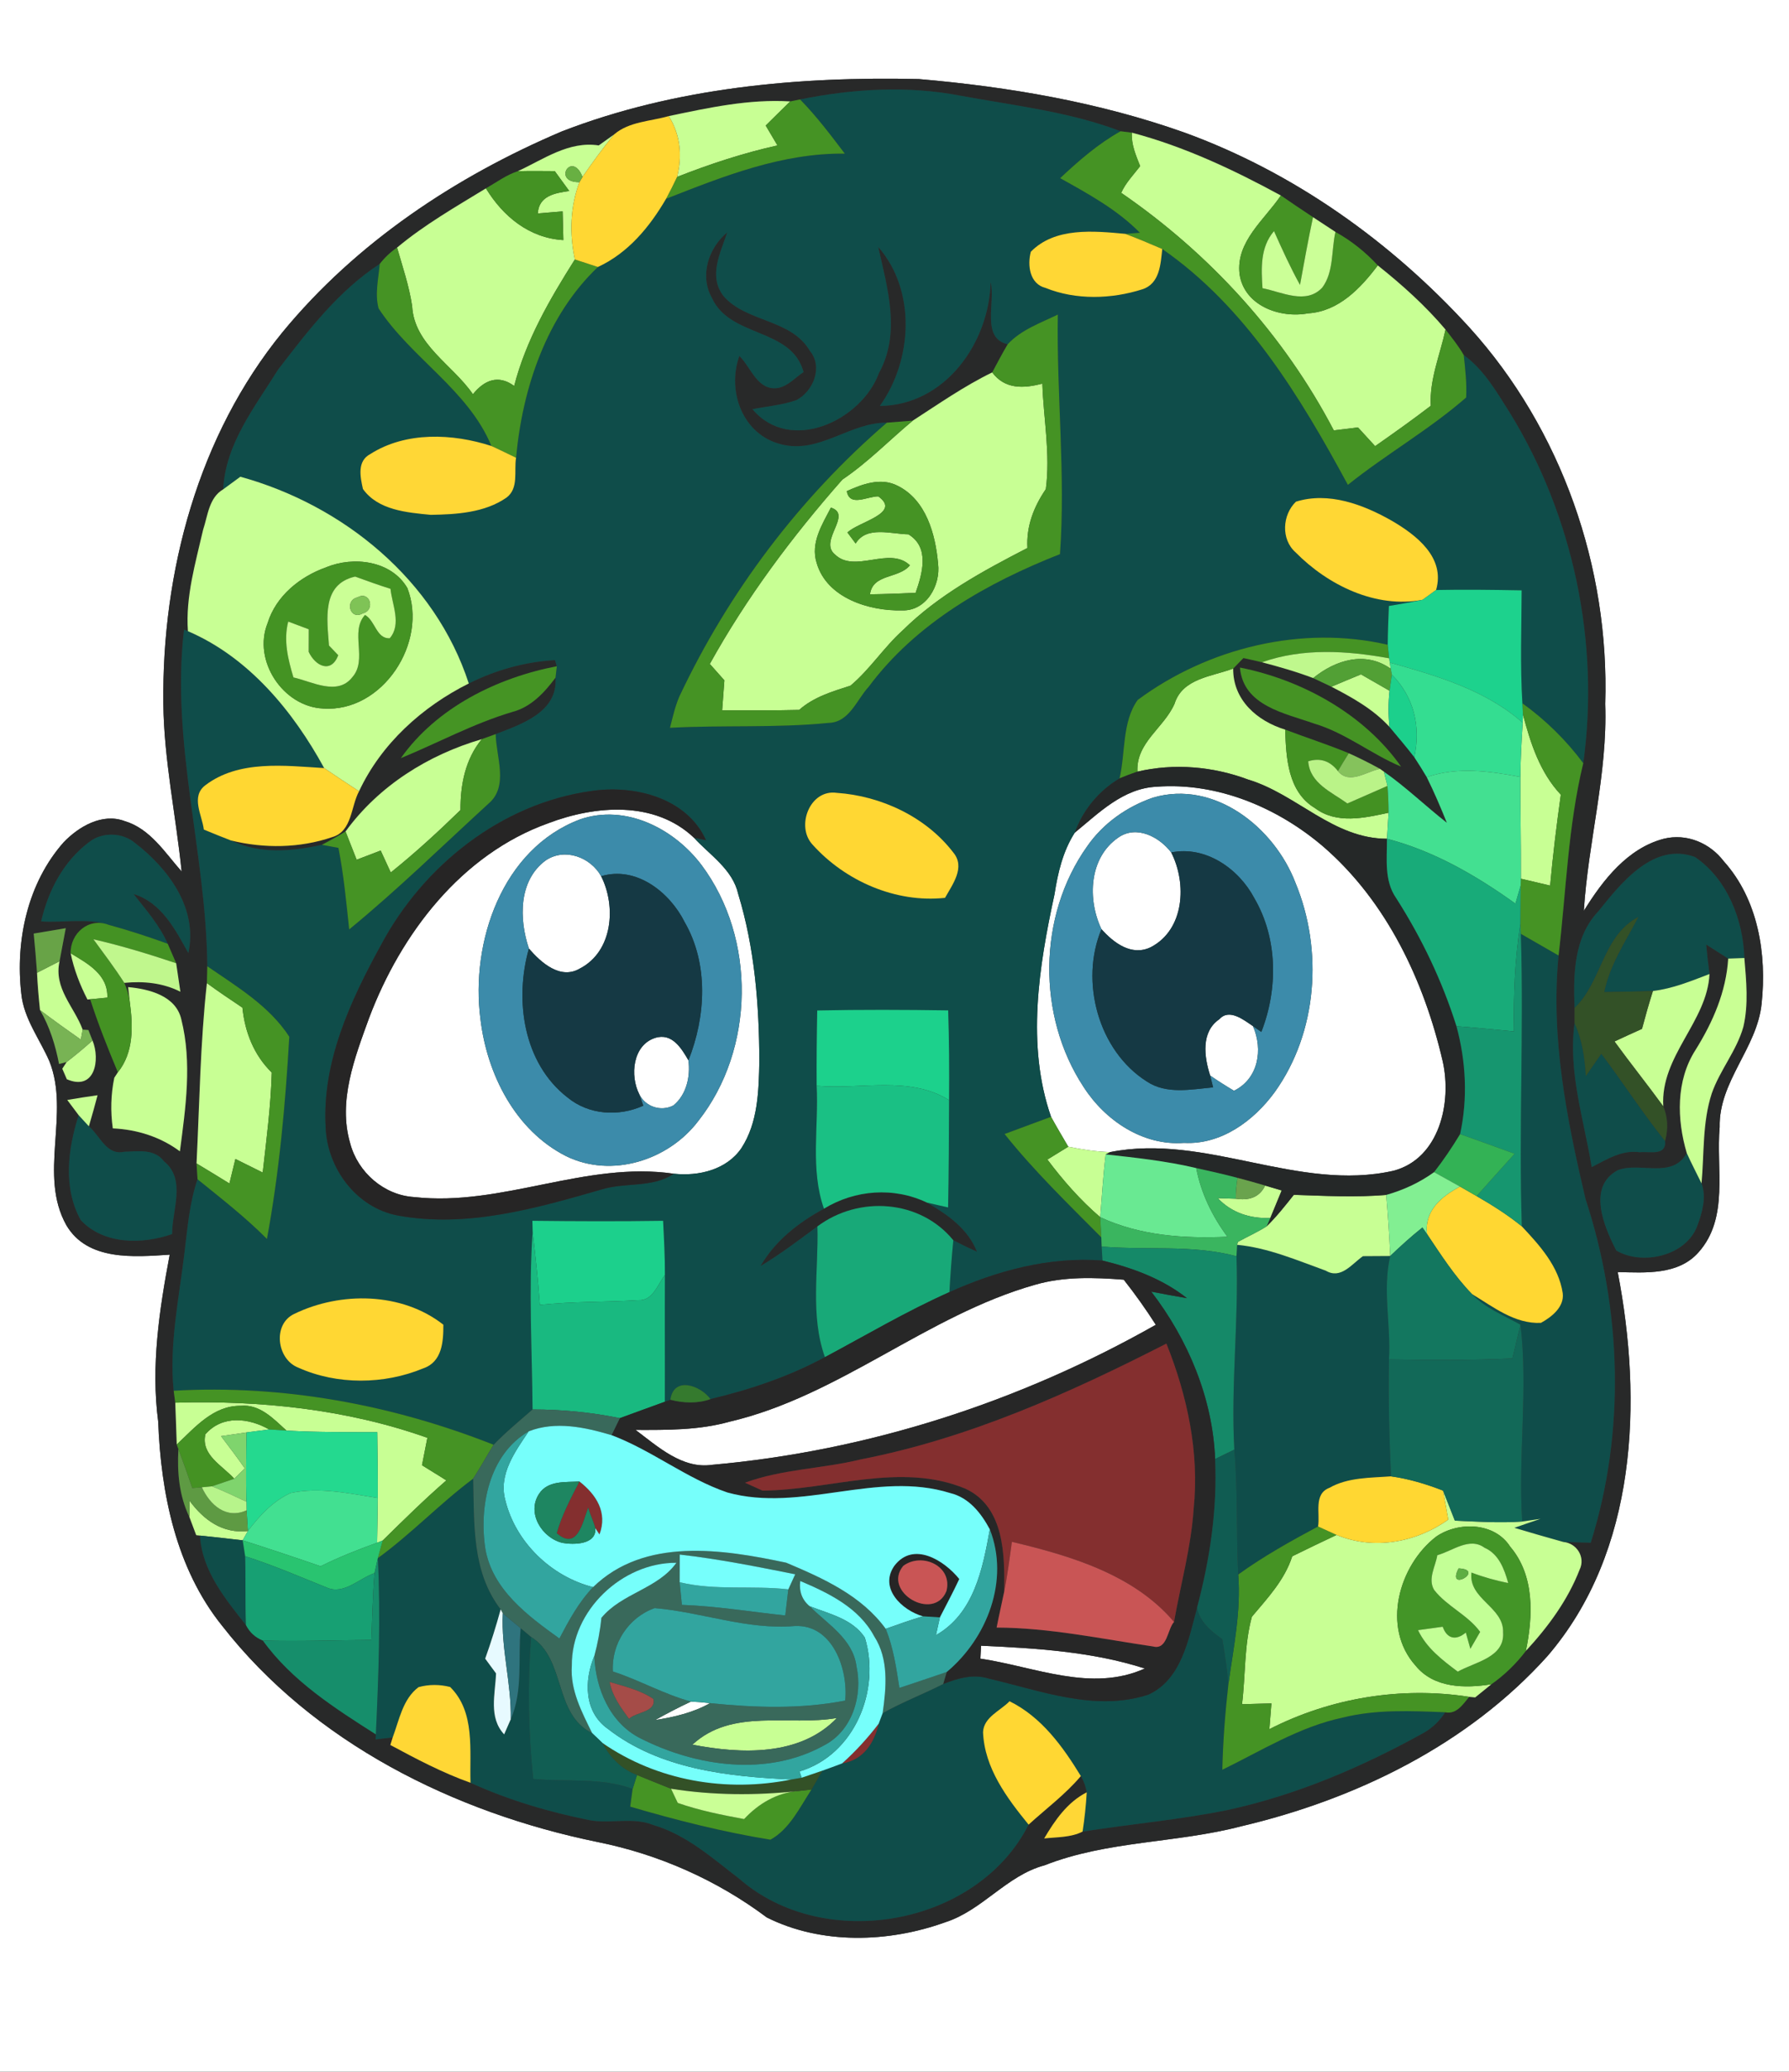 <?xml version="1.0" encoding="UTF-8" ?>
<!DOCTYPE svg PUBLIC "-//W3C//DTD SVG 1.1//EN" "http://www.w3.org/Graphics/SVG/1.1/DTD/svg11.dtd">
<svg width="216pt" height="250pt" viewBox="0 0 216 250" version="1.1" xmlns="http://www.w3.org/2000/svg">
<rect x="0" y="0" width="216" height="250" fill="#333333" stroke="none"/>
<g id="#ffffffff">
<path fill="#ffffff" opacity="1.00" d=" M 0.00 0.00 L 216.00 0.00 L 216.00 250.00 L 0.00 250.00 L 0.00 0.00 M 67.83 15.86 C 55.00 21.31 43.01 29.27 34.10 40.10 C 23.92 52.58 19.55 68.99 19.72 84.90 C 19.80 91.72 21.24 98.41 21.93 105.17 C 19.91 102.89 18.14 100.01 15.06 99.09 C 12.36 98.07 9.51 99.74 7.68 101.65 C 3.33 106.57 1.84 113.50 2.57 119.91 C 2.87 122.92 4.79 125.37 5.96 128.06 C 8.50 134.40 4.59 141.77 8.02 147.87 C 10.58 152.19 16.19 151.69 20.49 151.41 C 19.24 158.05 18.21 164.81 19.10 171.57 C 19.43 180.23 21.25 189.26 26.80 196.17 C 37.83 210.32 54.84 218.74 72.16 222.29 C 79.53 223.77 86.56 226.88 92.58 231.39 C 99.16 234.69 107.28 234.44 114.10 231.98 C 118.61 230.55 121.52 226.33 126.11 225.10 C 133.71 222.11 142.03 222.44 149.86 220.39 C 163.71 217.13 177.22 210.55 186.83 199.86 C 197.68 187.25 198.33 169.10 195.32 153.51 C 198.66 153.58 202.63 153.90 205.08 151.12 C 208.79 146.96 207.17 141.04 207.63 136.01 C 207.51 130.51 212.13 126.50 212.69 121.16 C 213.34 115.16 212.28 108.55 208.12 103.93 C 206.44 101.72 203.63 100.54 200.88 101.22 C 196.50 102.36 193.50 106.24 191.23 109.92 C 191.75 101.57 194.11 93.39 193.81 84.96 C 194.34 68.47 188.55 51.83 177.45 39.56 C 168.00 29.19 156.21 20.79 142.99 15.99 C 132.68 12.33 121.80 10.48 110.94 9.54 C 96.39 9.21 81.50 10.57 67.83 15.86 Z" />
<path fill="#ffffff" opacity="1.00" d=" M 139.62 94.94 C 146.99 94.38 154.28 97.46 159.81 102.20 C 167.43 108.81 171.95 118.38 174.19 128.08 C 175.31 133.04 173.81 139.80 168.26 141.28 C 156.74 143.88 145.59 136.74 134.04 139.03 C 132.34 138.98 130.65 138.72 128.98 138.38 C 128.28 137.18 127.57 135.99 126.90 134.77 C 123.90 126.14 125.43 116.64 127.32 107.92 C 127.72 105.33 128.33 102.73 129.76 100.49 C 132.69 98.09 135.60 95.14 139.62 94.94 M 139.23 96.25 C 136.05 97.34 133.17 99.37 131.25 102.15 C 125.29 110.54 125.19 122.60 130.83 131.17 C 133.43 135.22 138.00 138.30 142.96 137.92 C 147.44 138.16 151.38 135.26 153.91 131.79 C 159.08 124.58 159.77 114.64 156.41 106.53 C 153.85 99.84 146.62 94.09 139.23 96.25 Z" />
<path fill="#ffffff" opacity="1.00" d=" M 66.21 99.34 C 71.88 97.19 79.04 96.60 83.78 101.09 C 85.73 103.21 88.46 104.91 89.13 107.89 C 91.12 114.40 91.66 121.27 91.68 128.05 C 91.61 131.61 91.53 135.47 89.51 138.56 C 87.73 141.17 84.34 141.97 81.35 141.64 C 70.71 140.09 60.61 145.64 50.02 144.46 C 46.36 144.24 43.20 141.47 42.28 137.97 C 40.78 132.86 42.84 127.61 44.57 122.83 C 48.41 112.67 55.70 103.10 66.21 99.34 M 70.03 98.88 C 60.62 102.42 56.79 113.70 58.01 123.00 C 58.80 129.62 62.20 136.41 68.35 139.52 C 73.84 142.21 80.69 140.04 84.30 135.29 C 91.15 126.62 91.32 113.25 84.71 104.40 C 81.39 99.99 75.53 96.98 70.03 98.88 Z" />
<path fill="#ffffff" opacity="1.00" d=" M 132.99 112.13 C 131.27 108.52 131.48 103.49 135.04 101.06 C 137.25 99.54 139.97 101.00 141.41 102.87 C 143.31 106.60 143.03 112.17 138.95 114.30 C 136.64 115.43 134.47 113.79 132.99 112.13 Z" />
<path fill="#ffffff" opacity="1.00" d=" M 65.89 103.83 C 68.19 102.28 71.29 103.43 72.58 105.74 C 74.43 109.40 73.98 114.83 70.01 116.88 C 67.65 118.27 65.31 116.15 63.86 114.47 C 62.67 110.93 62.58 106.26 65.89 103.83 Z" />
<path fill="#ffffff" opacity="1.00" d=" M 147.23 122.99 C 148.42 121.66 150.19 123.10 151.28 123.83 C 152.51 126.66 151.95 130.17 148.99 131.63 C 148.01 131.05 147.05 130.44 146.11 129.79 C 145.39 127.55 144.97 124.52 147.23 122.99 Z" />
<path fill="#ffffff" opacity="1.00" d=" M 77.19 132.06 C 76.04 129.82 76.38 126.11 79.11 125.25 C 81.13 124.61 82.28 126.50 83.12 127.96 C 83.37 129.91 82.89 132.10 81.31 133.40 C 79.81 134.18 77.94 133.57 77.19 132.06 Z" />
<path fill="#ffffff" opacity="1.00" d=" M 124.97 155.04 C 128.45 154.03 132.11 154.15 135.68 154.43 C 137.06 156.18 138.35 157.99 139.55 159.87 C 123.12 169.18 104.79 175.10 85.97 176.77 C 82.37 177.30 79.40 174.55 76.74 172.56 C 80.53 172.57 84.39 172.60 88.07 171.57 C 101.38 168.46 111.89 158.74 124.97 155.04 Z" />
<path fill="#ffffff" opacity="1.00" d=" M 118.45 198.60 C 125.07 198.90 131.89 199.31 138.22 201.35 C 131.75 204.27 124.90 201.12 118.37 200.16 L 118.45 198.60 Z" />
<path fill="#ffffff" opacity="1.00" d=" M 83.43 205.34 C 84.20 205.38 84.97 205.44 85.73 205.53 C 83.69 206.68 81.40 207.21 79.10 207.57 C 80.52 206.78 81.96 206.03 83.43 205.34 Z" />
</g>
<g id="#282929ff">
<path fill="#282929" opacity="1.00" d=" M 67.83 15.86 C 81.50 10.57 96.39 9.21 110.94 9.54 C 121.80 10.48 132.68 12.33 142.99 15.99 C 156.21 20.79 168.00 29.19 177.45 39.56 C 188.55 51.83 194.34 68.47 193.81 84.96 C 194.11 93.39 191.75 101.57 191.23 109.92 C 193.50 106.24 196.50 102.36 200.88 101.22 C 203.63 100.54 206.44 101.72 208.12 103.93 C 212.28 108.55 213.34 115.16 212.69 121.16 C 212.13 126.50 207.51 130.51 207.63 136.01 C 207.17 141.04 208.79 146.96 205.08 151.12 C 202.63 153.90 198.66 153.58 195.32 153.51 C 198.33 169.10 197.68 187.25 186.83 199.86 C 177.22 210.55 163.71 217.13 149.86 220.39 C 142.03 222.44 133.71 222.11 126.11 225.10 C 121.52 226.33 118.61 230.55 114.10 231.98 C 107.28 234.44 99.16 234.69 92.58 231.39 C 86.56 226.88 79.53 223.77 72.16 222.29 C 54.84 218.74 37.83 210.32 26.80 196.17 C 21.25 189.26 19.43 180.23 19.10 171.57 C 18.21 164.81 19.24 158.05 20.49 151.41 C 16.19 151.69 10.58 152.19 8.02 147.87 C 4.59 141.77 8.50 134.40 5.96 128.06 C 4.79 125.37 2.87 122.92 2.57 119.91 C 1.84 113.50 3.33 106.57 7.68 101.65 C 9.51 99.74 12.36 98.07 15.06 99.09 C 18.14 100.01 19.91 102.89 21.93 105.17 C 21.24 98.41 19.80 91.72 19.72 84.90 C 19.55 68.99 23.92 52.58 34.10 40.10 C 43.01 29.27 55.00 21.31 67.83 15.86 M 96.60 12.00 C 96.30 12.06 95.71 12.18 95.41 12.24 C 90.45 11.93 85.56 13.00 80.74 14.01 C 78.53 14.65 75.97 14.66 74.15 16.22 C 73.68 16.55 72.75 17.22 72.29 17.55 C 68.68 16.99 65.62 19.23 62.52 20.66 C 61.13 21.11 59.94 22.01 58.67 22.73 C 55.01 24.97 51.25 27.11 47.94 29.88 C 47.13 30.43 46.44 31.09 45.85 31.85 C 40.84 35.11 37.18 39.93 33.58 44.60 C 30.79 49.09 27.22 53.54 26.95 59.05 C 25.22 60.06 25.09 62.23 24.52 63.94 C 23.60 67.96 22.39 72.01 22.69 76.17 L 22.22 75.98 C 20.61 89.66 24.91 103.00 25.03 116.61 C 25.01 117.12 24.99 118.13 24.98 118.64 C 24.18 125.85 24.09 133.15 23.73 140.40 C 23.76 140.87 23.82 141.83 23.85 142.31 C 22.89 145.12 22.65 148.10 22.29 151.04 C 21.64 156.61 20.40 162.19 20.97 167.83 L 21.16 169.27 C 21.22 170.96 21.29 172.64 21.34 174.32 L 21.54 174.87 C 21.38 177.66 21.63 180.51 22.86 183.05 C 23.07 183.61 23.48 184.71 23.69 185.26 L 24.15 185.31 C 24.38 189.53 27.18 192.92 29.69 196.10 C 30.14 196.99 30.82 197.61 31.74 197.98 C 35.23 202.83 40.41 206.14 45.38 209.30 L 45.35 209.90 C 45.87 209.84 46.90 209.72 47.41 209.67 L 47.13 210.58 C 50.27 212.27 53.44 213.94 56.81 215.14 C 61.42 217.24 66.31 218.68 71.28 219.67 C 73.79 220.10 76.42 219.25 78.86 220.23 C 82.87 221.40 86.03 224.25 89.27 226.73 C 99.52 235.68 117.98 232.45 124.19 220.19 C 126.31 218.26 128.64 216.53 130.50 214.33 C 130.86 214.94 131.10 215.59 131.21 216.29 C 128.87 217.48 127.37 219.66 126.07 221.86 C 127.62 221.68 129.28 221.76 130.71 221.03 C 136.57 220.11 142.48 219.60 148.29 218.41 C 156.64 216.59 164.56 213.19 172.01 209.05 C 173.02 208.44 173.85 207.63 174.49 206.63 C 175.86 206.92 176.64 205.66 177.39 204.77 L 178.11 204.84 C 178.76 204.31 179.41 203.78 180.07 203.25 C 181.65 202.14 183.06 200.77 184.23 199.23 C 186.90 196.34 189.29 193.11 190.72 189.42 C 191.46 187.92 190.36 186.22 188.76 186.08 C 189.58 186.10 191.23 186.15 192.06 186.17 C 196.28 172.77 195.80 157.99 191.43 144.69 C 189.17 135.08 187.20 125.21 188.18 115.31 C 189.09 107.57 189.32 99.66 191.16 92.10 C 193.16 77.60 189.99 62.30 182.28 49.79 C 180.69 47.29 179.18 44.62 176.73 42.85 C 176.10 41.75 175.30 40.77 174.53 39.77 C 172.10 36.89 169.29 34.37 166.35 32.03 C 164.87 30.42 163.15 29.05 161.24 27.99 C 160.56 27.54 159.21 26.66 158.53 26.21 C 157.23 25.35 155.93 24.48 154.65 23.59 C 148.92 20.48 142.98 17.68 136.66 16.01 C 136.32 15.97 135.64 15.88 135.30 15.84 C 129.12 13.48 122.49 12.75 116.02 11.56 C 109.61 10.31 102.97 10.71 96.60 12.00 M 10.73 101.64 C 7.66 103.95 5.81 107.50 4.97 111.19 C 7.68 111.38 10.47 110.74 13.10 111.60 C 10.72 110.69 8.48 112.62 8.53 115.04 C 8.93 116.99 9.65 118.85 10.56 120.62 L 10.89 120.59 C 11.85 123.58 13.02 126.50 14.23 129.40 L 13.80 130.06 C 13.38 132.07 13.33 134.14 13.62 136.17 C 16.54 136.30 19.36 137.19 21.72 138.94 C 22.41 133.68 23.21 128.24 21.89 123.01 C 21.24 120.16 17.99 119.35 15.47 119.12 L 15.67 120.92 C 15.56 120.12 15.34 119.35 15.01 118.61 C 17.33 118.38 19.67 118.61 21.78 119.68 C 21.65 118.82 21.40 117.10 21.27 116.24 C 21.01 115.66 20.50 114.48 20.25 113.89 C 19.26 111.65 17.63 109.80 16.13 107.89 C 19.50 108.92 21.15 112.15 22.74 115.01 C 23.91 109.63 20.35 104.86 16.33 101.75 C 14.78 100.43 12.32 100.37 10.73 101.64 M 193.01 109.94 C 190.01 113.09 189.95 117.57 190.11 121.64 C 190.11 122.10 190.11 123.01 190.11 123.47 C 189.31 129.34 191.24 135.10 192.18 140.84 C 193.99 139.92 195.84 138.73 197.98 139.05 C 199.14 138.91 201.20 139.55 201.04 137.69 C 201.44 136.20 201.36 134.81 200.82 133.51 C 200.45 127.43 206.13 123.30 206.40 117.54 C 206.24 116.35 206.11 115.17 206.00 113.98 C 206.66 114.41 208.00 115.25 208.66 115.68 C 208.41 119.68 206.81 123.35 204.71 126.71 C 202.34 130.41 202.45 135.08 203.66 139.16 C 201.87 142.32 198.04 140.18 195.34 141.21 C 191.58 143.21 193.69 148.07 195.14 150.90 C 198.23 152.76 203.59 151.60 204.94 147.90 C 205.53 146.31 206.05 144.45 205.44 142.81 C 205.77 139.18 205.53 135.46 206.67 131.96 C 207.65 129.14 209.68 126.80 210.49 123.91 C 211.13 121.19 210.84 118.37 210.61 115.61 C 210.47 111.02 208.55 106.08 204.66 103.43 C 199.69 101.57 195.76 106.51 193.01 109.94 M 4.07 112.66 C 4.22 114.23 4.36 115.81 4.47 117.39 C 4.54 118.89 4.67 120.39 4.83 121.89 C 6.00 123.90 6.69 126.13 7.13 128.40 L 8.05 128.16 L 7.52 128.97 L 8.07 130.24 C 11.45 131.70 12.13 127.91 11.17 125.56 C 11.05 125.25 10.80 124.62 10.67 124.30 L 9.98 124.25 C 8.96 121.48 6.46 119.29 7.19 116.00 C 7.38 115.00 7.75 113.00 7.94 112.01 C 6.97 112.17 5.04 112.50 4.07 112.66 M 8.12 132.74 C 8.46 133.20 9.15 134.12 9.50 134.58 C 8.19 138.62 7.59 143.40 9.76 147.25 C 12.52 150.20 17.19 150.19 20.78 148.92 C 20.77 146.02 22.50 142.32 19.80 140.15 C 18.64 138.59 16.67 138.95 15.00 138.99 C 12.85 139.47 12.07 137.05 10.73 135.92 C 11.10 134.67 11.45 133.42 11.78 132.17 C 10.56 132.34 9.34 132.53 8.12 132.74 Z" />
<path fill="#282929" opacity="1.00" d=" M 85.96 35.96 C 84.44 33.26 85.53 29.95 87.80 28.05 C 87.00 30.51 85.50 33.29 87.34 35.71 C 90.08 38.91 95.53 38.47 97.78 42.34 C 99.41 44.28 98.19 47.23 96.15 48.29 C 94.44 48.89 92.62 49.03 90.85 49.38 C 95.41 54.80 104.02 50.77 106.13 45.00 C 108.78 40.18 107.15 34.77 106.03 29.79 C 110.64 35.05 110.20 43.45 106.23 48.99 C 114.10 48.91 119.41 41.40 119.61 34.04 C 120.22 36.51 118.42 40.81 121.67 41.54 C 121.01 42.65 120.41 43.80 119.80 44.94 C 116.43 46.58 113.35 48.73 110.21 50.76 C 109.43 50.82 107.86 50.95 107.08 51.01 C 102.61 50.96 98.93 54.81 94.32 53.62 C 89.68 52.48 87.73 47.23 89.27 42.95 C 90.70 44.36 91.48 47.21 93.93 46.82 C 95.17 46.59 96.01 45.56 97.02 44.90 C 95.57 39.51 88.15 40.79 85.96 35.96 Z" />
<path fill="#282929" opacity="1.00" d=" M 150.13 79.41 C 150.88 79.57 151.62 79.75 152.37 79.92 C 154.45 80.47 156.53 81.06 158.55 81.83 C 159.10 82.09 160.20 82.61 160.75 82.87 C 163.28 84.18 165.82 85.59 167.76 87.72 C 168.77 88.93 169.80 90.13 170.76 91.38 C 171.28 92.17 171.78 92.97 172.26 93.78 C 173.15 95.58 173.94 97.42 174.69 99.29 C 172.12 97.27 169.77 95.00 167.09 93.12 L 166.61 92.78 C 165.38 92.10 164.12 91.47 162.85 90.90 C 160.33 89.85 157.72 89.02 155.17 88.05 C 151.78 87.01 148.86 84.48 148.89 80.68 C 149.20 80.36 149.82 79.73 150.13 79.41 M 149.71 80.56 C 150.11 85.19 155.13 86.06 158.68 87.32 C 162.46 88.44 165.55 91.00 169.16 92.51 C 164.71 86.18 157.21 82.05 149.71 80.56 Z" />
<path fill="#282929" opacity="1.00" d=" M 56.60 82.48 C 59.84 80.86 63.38 79.86 67.01 79.66 L 67.23 80.40 C 60.02 81.79 52.73 85.38 48.40 91.49 C 52.90 89.63 57.19 87.30 61.87 85.91 C 64.12 85.32 65.73 83.58 67.07 81.78 C 67.38 85.93 62.97 87.39 59.85 88.59 C 59.43 88.75 58.59 89.05 58.17 89.20 C 51.68 91.10 45.73 94.83 41.72 100.34 C 40.78 100.91 39.83 101.45 38.86 101.95 C 35.22 102.76 31.33 103.10 27.87 101.42 C 31.89 102.41 36.21 102.36 40.14 101.01 C 42.52 100.31 42.35 97.34 43.35 95.49 C 46.03 89.75 50.99 85.28 56.60 82.48 Z" />
<path fill="#282929" opacity="1.00" d=" M 99.48 145.86 C 103.26 143.56 107.92 143.22 111.93 145.13 C 114.41 146.57 116.87 148.28 117.96 151.06 C 116.99 150.62 116.04 150.16 115.10 149.67 C 111.08 144.75 103.68 144.26 98.69 148.00 C 96.45 149.65 94.23 151.35 91.83 152.78 C 93.59 149.71 96.42 147.53 99.48 145.86 Z" />
</g>
<g id="#0f4d4aff">
<path fill="#0f4d4a" opacity="1.00" d=" M 96.60 12.00 C 102.97 10.71 109.61 10.31 116.02 11.56 C 122.49 12.75 129.12 13.48 135.30 15.84 C 132.59 17.35 130.25 19.39 128.00 21.50 C 131.40 23.40 134.87 25.28 137.63 28.09 L 135.87 28.22 C 132.06 27.87 127.39 27.39 124.46 30.38 C 124.02 32.01 124.32 34.28 126.25 34.75 C 129.91 36.23 134.21 36.10 137.93 34.91 C 140.03 34.23 140.13 31.88 140.33 30.05 C 150.45 37.06 156.99 47.89 162.74 58.51 C 167.36 54.81 172.56 51.86 177.02 47.97 C 177.11 46.26 176.91 44.55 176.73 42.85 C 179.18 44.62 180.69 47.29 182.28 49.79 C 189.99 62.30 193.16 77.60 191.16 92.10 C 189.09 89.32 186.61 86.89 183.81 84.87 C 183.53 80.33 183.70 75.78 183.72 71.24 C 180.28 71.18 176.83 71.13 173.39 71.20 C 174.53 67.27 171.00 64.56 168.02 62.83 C 164.59 60.88 160.41 59.31 156.47 60.54 C 154.82 62.13 154.64 65.08 156.42 66.65 C 160.32 70.61 166.11 73.46 171.76 72.38 C 170.41 72.68 169.04 72.89 167.69 73.13 C 167.63 74.69 167.56 76.25 167.55 77.81 C 157.20 75.40 145.84 78.18 137.36 84.47 C 135.46 87.12 135.90 90.83 135.17 93.94 C 132.66 95.44 130.77 97.73 129.76 100.49 C 128.33 102.73 127.72 105.33 127.32 107.92 C 125.43 116.64 123.90 126.14 126.90 134.77 C 125.03 135.47 123.16 136.15 121.29 136.85 C 124.85 141.31 128.96 145.28 132.97 149.32 L 133.01 150.43 C 133.04 150.85 133.08 151.70 133.11 152.12 C 126.70 151.63 120.42 153.33 114.63 155.93 C 114.75 153.84 114.90 151.75 115.10 149.67 C 116.04 150.16 116.99 150.62 117.96 151.06 C 116.87 148.28 114.41 146.57 111.93 145.13 C 112.56 145.28 113.84 145.57 114.47 145.71 C 114.56 141.39 114.57 137.08 114.59 132.76 C 114.62 129.15 114.60 125.54 114.48 121.93 C 109.21 121.85 103.94 121.83 98.67 121.94 C 98.61 124.97 98.58 128.00 98.60 131.03 C 98.86 135.97 97.81 141.09 99.48 145.86 C 96.42 147.53 93.59 149.71 91.83 152.78 C 94.23 151.35 96.45 149.65 98.69 148.00 C 98.85 153.26 97.79 158.71 99.60 163.78 C 95.26 166.13 90.56 167.70 85.78 168.84 C 84.58 167.18 81.33 166.03 80.94 168.92 L 80.27 169.16 C 80.29 164.06 80.25 158.96 80.28 153.86 C 80.29 151.67 80.17 149.50 80.06 147.32 C 74.80 147.40 69.54 147.38 64.28 147.32 C 64.29 147.64 64.30 148.29 64.31 148.61 C 63.81 155.76 64.25 162.93 64.30 170.09 C 62.71 171.48 61.07 172.82 59.60 174.35 C 47.35 169.51 34.15 167.07 20.97 167.83 C 20.40 162.19 21.64 156.61 22.29 151.04 C 22.65 148.10 22.89 145.12 23.85 142.31 C 26.71 144.63 29.63 146.89 32.23 149.51 C 33.72 141.46 34.46 133.26 34.93 125.11 C 32.52 121.40 28.60 119.06 25.03 116.61 C 24.91 103.00 20.61 89.66 22.22 75.98 L 22.69 76.17 C 30.03 79.32 35.39 85.82 39.14 92.69 C 34.37 92.40 28.83 91.68 24.78 94.77 C 23.01 96.13 24.39 98.35 24.61 100.11 C 25.69 100.56 26.78 101.00 27.87 101.42 C 31.33 103.10 35.22 102.76 38.86 101.95 C 39.36 102.04 40.36 102.23 40.86 102.32 C 41.50 105.57 41.81 108.87 42.16 112.16 C 48.00 107.37 53.41 102.08 58.98 96.98 C 61.46 94.89 59.89 91.32 59.85 88.59 C 62.97 87.39 67.38 85.93 67.07 81.78 L 67.23 80.40 L 67.01 79.66 C 63.38 79.86 59.84 80.86 56.60 82.48 C 52.54 69.99 41.45 60.96 29.02 57.53 C 28.50 57.91 27.47 58.67 26.95 59.05 C 27.22 53.54 30.79 49.09 33.58 44.60 C 37.18 39.93 40.84 35.11 45.85 31.85 C 45.70 33.62 45.24 35.47 45.71 37.22 C 49.65 43.23 56.54 47.06 59.33 53.82 C 54.64 52.30 49.02 52.06 44.73 54.78 C 43.09 55.63 43.49 57.53 43.82 59.01 C 45.64 61.57 49.13 61.85 52.00 62.13 C 55.10 62.08 58.51 61.88 61.14 60.06 C 62.67 58.93 62.04 56.85 62.31 55.24 C 63.07 46.88 65.98 38.12 72.19 32.22 C 75.84 30.53 78.43 27.40 80.42 23.99 C 87.36 21.27 94.40 18.45 102.00 18.54 C 100.29 16.29 98.58 14.02 96.60 12.00 M 85.96 35.96 C 88.15 40.79 95.57 39.51 97.02 44.90 C 96.01 45.56 95.17 46.59 93.93 46.82 C 91.48 47.21 90.70 44.36 89.27 42.95 C 87.73 47.23 89.68 52.48 94.32 53.62 C 98.93 54.81 102.61 50.96 107.08 51.01 C 96.51 60.10 87.96 71.46 82.02 84.06 C 81.50 85.27 81.22 86.56 80.89 87.83 C 87.26 87.48 93.67 87.87 100.01 87.24 C 102.55 87.19 103.42 84.46 104.89 82.87 C 110.63 75.16 119.20 70.33 127.98 66.87 C 128.67 57.28 127.56 47.59 127.72 37.96 C 125.62 38.98 123.29 39.79 121.67 41.54 C 118.42 40.81 120.22 36.51 119.61 34.04 C 119.41 41.40 114.10 48.91 106.23 48.99 C 110.20 43.45 110.64 35.05 106.03 29.79 C 107.15 34.77 108.78 40.18 106.13 45.00 C 104.02 50.77 95.41 54.80 90.85 49.38 C 92.62 49.03 94.44 48.89 96.15 48.29 C 98.19 47.23 99.41 44.28 97.78 42.34 C 95.53 38.47 90.08 38.91 87.34 35.71 C 85.50 33.29 87.00 30.51 87.80 28.05 C 85.53 29.95 84.44 33.26 85.96 35.96 M 71.38 95.46 C 60.51 96.98 51.11 104.47 46.01 114.03 C 42.31 120.77 38.87 128.16 39.32 136.04 C 39.51 140.99 43.03 145.74 48.02 146.68 C 56.33 148.22 64.69 145.83 72.63 143.54 C 75.48 142.65 78.80 143.38 81.35 141.64 C 84.34 141.97 87.73 141.17 89.51 138.56 C 91.53 135.47 91.61 131.61 91.68 128.05 C 91.66 121.27 91.12 114.40 89.13 107.89 C 88.46 104.91 85.73 103.21 83.78 101.09 L 85.24 101.39 C 82.91 96.24 76.54 94.68 71.38 95.46 M 98.09 101.91 C 102.04 106.32 108.15 108.99 114.10 108.35 C 115.00 106.73 116.59 104.67 115.10 102.88 C 111.81 98.58 106.37 96.04 101.03 95.68 C 97.78 95.21 96.06 99.71 98.09 101.91 M 35.52 158.56 C 32.87 159.81 33.43 164.05 36.01 165.04 C 40.70 167.15 46.38 167.09 51.10 165.13 C 53.39 164.35 53.54 161.90 53.53 159.86 C 48.52 155.92 41.11 155.84 35.52 158.56 Z" />
<path fill="#0f4d4a" opacity="1.00" d=" M 10.73 101.64 C 12.32 100.37 14.78 100.43 16.33 101.75 C 20.35 104.86 23.91 109.63 22.74 115.01 C 21.15 112.15 19.50 108.92 16.13 107.89 C 17.63 109.80 19.26 111.65 20.25 113.89 C 17.90 113.04 15.52 112.26 13.10 111.60 C 10.47 110.74 7.68 111.38 4.97 111.19 C 5.81 107.50 7.66 103.95 10.73 101.64 Z" />
<path fill="#0f4d4a" opacity="1.00" d=" M 193.01 109.94 C 195.76 106.51 199.69 101.57 204.66 103.43 C 208.55 106.08 210.47 111.02 210.61 115.61 C 210.12 115.63 209.15 115.66 208.66 115.68 C 208.00 115.25 206.66 114.41 206.00 113.98 C 206.11 115.17 206.24 116.35 206.40 117.54 C 204.18 118.39 201.95 119.31 199.57 119.59 C 197.61 119.66 195.65 119.68 193.69 119.72 C 194.35 116.45 196.27 113.60 197.81 110.66 C 193.46 112.95 193.44 118.47 190.11 121.64 C 189.95 117.57 190.01 113.09 193.01 109.94 Z" />
<path fill="#0f4d4a" opacity="1.00" d=" M 183.62 112.69 C 185.14 113.56 186.66 114.43 188.18 115.31 C 187.20 125.21 189.17 135.08 191.43 144.69 C 195.80 157.99 196.28 172.77 192.06 186.17 C 191.23 186.15 189.58 186.10 188.76 186.08 C 186.78 185.53 184.81 184.96 182.84 184.37 C 183.89 184.00 184.94 183.65 186.00 183.29 C 185.44 183.37 184.34 183.53 183.79 183.61 C 183.27 175.70 184.52 167.74 183.58 159.86 C 181.56 158.73 179.33 157.88 177.72 156.16 C 180.28 157.70 182.89 159.79 186.05 159.64 C 187.34 158.93 188.89 157.72 188.68 156.06 C 188.20 152.82 185.89 150.28 183.74 147.99 C 183.36 136.22 184.00 124.45 183.62 112.69 Z" />
<path fill="#0f4d4a" opacity="1.00" d=" M 190.11 123.47 C 191.02 125.48 191.36 127.66 191.47 129.86 C 192.09 128.95 192.71 128.05 193.34 127.16 C 195.96 130.63 198.31 134.30 201.04 137.69 C 201.20 139.55 199.14 138.91 197.98 139.05 C 195.84 138.73 193.99 139.92 192.18 140.84 C 191.24 135.10 189.31 129.34 190.11 123.47 Z" />
<path fill="#0f4d4a" opacity="1.00" d=" M 9.50 134.58 C 9.81 134.91 10.42 135.58 10.73 135.92 C 12.07 137.05 12.85 139.47 15.00 138.99 C 16.67 138.95 18.64 138.59 19.80 140.15 C 22.50 142.32 20.77 146.02 20.78 148.92 C 17.19 150.19 12.52 150.20 9.76 147.25 C 7.59 143.40 8.19 138.62 9.50 134.58 Z" />
<path fill="#0f4d4a" opacity="1.00" d=" M 203.66 139.16 C 204.21 140.39 204.85 141.59 205.44 142.81 C 206.05 144.45 205.53 146.31 204.94 147.90 C 203.59 151.60 198.23 152.76 195.14 150.90 C 193.69 148.07 191.58 143.21 195.34 141.21 C 198.04 140.18 201.87 142.32 203.66 139.16 Z" />
<path fill="#0f4d4a" opacity="1.00" d=" M 149.37 150.22 C 153.12 150.58 156.57 152.08 160.07 153.34 C 161.90 154.43 163.22 152.52 164.56 151.59 C 165.65 151.58 166.75 151.57 167.85 151.57 C 166.90 155.67 167.95 159.90 167.70 164.05 C 167.62 168.75 167.73 173.46 167.95 178.16 C 165.44 178.35 162.75 178.27 160.50 179.55 C 158.57 180.29 159.41 182.65 159.14 184.21 C 155.83 185.98 152.55 187.81 149.50 190.01 C 149.25 184.99 149.47 179.95 149.03 174.94 C 148.59 167.16 149.58 159.39 149.29 151.60 L 149.37 150.22 Z" />
<path fill="#0f4d4a" opacity="1.00" d=" M 45.62 188.03 C 49.67 185.09 53.12 181.43 57.13 178.44 C 57.28 183.87 56.93 189.64 60.45 194.21 C 59.90 196.22 59.28 198.20 58.58 200.16 C 58.90 200.61 59.56 201.49 59.89 201.94 C 59.80 204.42 58.96 207.25 60.87 209.30 C 61.07 208.84 61.47 207.93 61.67 207.47 C 63.18 204.01 62.52 200.14 62.87 196.49 C 63.18 196.75 63.81 197.27 64.12 197.54 C 63.69 203.24 63.79 208.97 64.38 214.67 C 68.38 215.07 72.54 214.46 76.38 215.88 C 76.30 216.42 76.16 217.49 76.09 218.02 C 81.65 219.65 87.30 221.08 93.02 222.01 C 95.35 220.72 96.56 218.11 97.98 215.95 C 98.31 215.39 98.96 214.25 99.29 213.68 C 100.09 213.40 100.89 213.10 101.68 212.80 C 104.23 212.40 105.55 210.36 106.09 208.01 C 106.21 207.69 106.45 207.05 106.57 206.74 C 108.93 205.41 111.47 204.45 113.88 203.22 C 115.61 202.54 117.48 201.97 119.33 202.55 C 125.61 204.00 132.20 206.61 138.65 204.50 C 142.65 202.68 143.49 197.82 144.53 194.01 C 144.86 195.75 146.22 196.84 147.58 197.82 C 147.88 199.60 148.15 201.38 148.32 203.19 C 147.93 206.63 147.66 210.10 147.58 213.57 C 152.31 211.26 156.87 208.39 162.09 207.28 C 166.15 206.26 170.35 206.47 174.49 206.63 C 173.85 207.63 173.02 208.44 172.01 209.05 C 164.56 213.19 156.64 216.59 148.29 218.41 C 142.48 219.60 136.57 220.11 130.71 221.03 C 130.95 219.45 131.12 217.87 131.21 216.29 C 131.10 215.59 130.86 214.94 130.50 214.33 C 128.31 210.75 125.76 207.21 121.89 205.30 C 120.79 206.45 118.77 207.21 118.69 209.03 C 118.86 213.35 121.56 216.97 124.19 220.19 C 117.98 232.45 99.52 235.68 89.27 226.73 C 86.03 224.25 82.87 221.40 78.86 220.23 C 76.42 219.25 73.79 220.10 71.28 219.67 C 66.31 218.68 61.42 217.24 56.81 215.14 C 56.68 211.25 57.41 206.60 54.35 203.58 C 53.11 203.26 51.77 203.25 50.53 203.60 C 48.62 205.04 48.21 207.55 47.41 209.67 C 46.90 209.72 45.87 209.84 45.35 209.90 L 45.38 209.30 C 45.71 202.22 45.97 195.12 45.62 188.03 Z" />
</g>
<g id="#c8ff94ff">
<path fill="#c8ff94" opacity="1.00" d=" M 80.74 14.01 C 85.56 13.00 90.45 11.93 95.41 12.24 C 94.42 13.21 93.43 14.17 92.45 15.15 C 92.92 15.95 93.40 16.75 93.87 17.55 C 89.73 18.47 85.69 19.80 81.75 21.35 C 82.39 18.82 82.15 16.23 80.74 14.01 Z" />
<path fill="#c8ff94" opacity="1.00" d=" M 72.29 17.55 C 72.75 17.22 73.68 16.55 74.15 16.22 C 72.79 17.87 71.54 19.60 70.33 21.35 C 69.05 18.10 66.61 22.03 69.96 21.98 C 68.84 24.96 68.74 28.21 69.41 31.31 C 66.38 36.10 63.51 41.04 62.08 46.58 C 60.18 45.17 58.46 45.87 57.10 47.58 C 54.68 44.03 50.01 41.62 49.76 36.93 C 49.40 34.52 48.61 32.21 47.94 29.88 C 51.25 27.11 55.01 24.97 58.67 22.73 C 60.73 26.11 63.91 28.74 68.02 28.97 C 67.99 27.81 67.96 26.66 67.93 25.51 C 67.18 25.57 65.68 25.70 64.93 25.76 C 65.07 23.63 66.97 23.30 68.73 23.05 C 68.29 22.45 67.41 21.25 66.98 20.65 C 65.49 20.64 64.00 20.62 62.52 20.66 C 65.62 19.23 68.68 16.99 72.29 17.55 Z" />
<path fill="#c8ff94" opacity="1.00" d=" M 136.66 16.01 C 142.98 17.68 148.92 20.48 154.65 23.59 C 152.68 26.52 149.20 29.15 149.66 33.07 C 150.22 36.90 154.54 38.45 157.95 37.81 C 161.62 37.58 164.27 34.79 166.35 32.03 C 169.29 34.37 172.10 36.89 174.53 39.77 C 173.87 42.83 172.58 45.78 172.75 48.97 C 170.56 50.65 168.30 52.25 166.03 53.84 C 165.51 53.27 164.47 52.14 163.96 51.58 C 163.23 51.67 161.77 51.85 161.04 51.94 C 155.02 40.42 146.06 30.61 135.37 23.27 C 135.91 22.06 136.86 21.09 137.66 20.05 C 137.15 18.75 136.57 17.44 136.66 16.01 Z" />
<path fill="#c8ff94" opacity="1.00" d=" M 110.21 50.76 C 113.35 48.73 116.43 46.58 119.80 44.94 C 121.32 47.00 123.61 46.89 125.85 46.29 C 125.99 50.53 126.84 54.80 126.27 59.03 C 124.82 61.15 123.90 63.51 124.05 66.13 C 118.70 68.89 113.31 71.80 108.99 76.07 C 106.71 78.12 105.04 80.77 102.69 82.74 C 100.50 83.45 98.25 84.10 96.49 85.67 C 93.39 85.75 90.29 85.71 87.19 85.72 C 87.28 84.52 87.37 83.31 87.46 82.10 C 87.02 81.61 86.14 80.62 85.70 80.12 C 90.14 72.11 95.66 64.73 101.71 57.87 C 104.79 55.80 107.37 53.12 110.21 50.76 M 102.24 59.27 C 102.59 61.22 104.71 59.89 106.04 59.90 C 108.90 61.94 103.62 62.97 102.32 64.26 C 102.65 64.70 102.98 65.15 103.31 65.59 C 104.61 63.42 107.60 64.45 109.68 64.48 C 112.28 66.05 111.37 69.20 110.55 71.54 C 108.72 71.62 106.88 71.70 105.04 71.72 C 105.38 69.20 108.51 69.87 109.86 68.22 C 107.38 65.86 103.21 69.25 100.81 66.91 C 98.79 65.26 103.00 62.09 100.32 61.26 C 99.26 63.31 97.84 65.51 98.60 67.93 C 99.82 72.17 104.94 73.75 108.90 73.66 C 111.83 73.76 113.59 70.65 113.26 68.02 C 112.95 64.48 111.82 60.32 108.37 58.62 C 106.36 57.59 104.13 58.41 102.24 59.27 Z" />
<path fill="#c8ff94" opacity="1.00" d=" M 26.95 59.05 C 27.47 58.67 28.50 57.91 29.02 57.53 C 41.45 60.96 52.54 69.99 56.60 82.48 C 50.99 85.28 46.03 89.75 43.35 95.49 C 41.94 94.57 40.53 93.64 39.14 92.69 C 35.39 85.82 30.03 79.32 22.69 76.17 C 22.39 72.01 23.60 67.96 24.52 63.94 C 25.09 62.23 25.22 60.06 26.95 59.05 M 39.36 68.47 C 36.21 69.59 33.32 71.92 32.31 75.20 C 30.49 79.72 34.17 85.28 39.01 85.50 C 46.22 86.01 51.73 77.47 49.18 70.96 C 47.24 67.64 42.67 67.09 39.36 68.47 Z" />
<path fill="#c8ff94" opacity="1.00" d=" M 141.81 84.93 C 142.77 81.85 146.32 81.65 148.89 80.68 C 148.86 84.48 151.78 87.01 155.17 88.05 C 155.28 91.45 155.49 95.56 158.77 97.52 C 161.38 99.48 164.73 98.71 167.65 98.08 C 167.60 98.86 167.51 100.43 167.46 101.22 C 160.95 101.21 156.61 95.87 150.71 94.08 C 146.45 92.49 141.77 92.08 137.33 93.12 C 137.15 89.60 140.53 87.85 141.81 84.93 Z" />
<path fill="#c8ff94" opacity="1.00" d=" M 164.32 81.38 C 165.46 82.04 166.61 82.70 167.77 83.36 C 167.61 84.81 167.61 86.27 167.76 87.72 C 165.82 85.59 163.28 84.18 160.75 82.87 C 161.93 82.37 163.12 81.87 164.32 81.38 Z" />
<path fill="#c8ff94" opacity="1.00" d=" M 183.85 87.22 L 183.88 86.23 C 184.80 89.71 185.93 93.22 188.45 95.90 C 187.94 99.55 187.49 103.20 187.16 106.87 C 185.98 106.59 184.81 106.31 183.63 106.04 C 183.65 101.95 183.56 97.86 183.57 93.76 C 183.58 91.58 183.71 89.40 183.85 87.22 Z" />
<path fill="#c8ff94" opacity="1.00" d=" M 41.72 100.34 C 45.73 94.83 51.68 91.10 58.17 89.20 C 56.18 91.61 55.58 94.69 55.60 97.75 C 52.90 100.38 50.12 102.93 47.18 105.29 C 46.88 104.63 46.26 103.30 45.96 102.64 C 44.99 103.01 44.03 103.38 43.06 103.75 C 42.62 102.61 42.17 101.47 41.72 100.34 Z" />
<path fill="#c8ff94" opacity="1.00" d=" M 4.47 117.39 C 5.15 117.04 6.51 116.35 7.19 116.00 C 6.46 119.29 8.96 121.48 9.98 124.25 L 9.76 125.46 C 8.10 124.30 6.45 123.11 4.83 121.89 C 4.67 120.39 4.54 118.89 4.47 117.39 Z" />
<path fill="#c8ff94" opacity="1.00" d=" M 8.53 115.04 C 10.61 116.29 13.06 117.61 12.96 120.39 C 12.45 120.44 11.41 120.54 10.89 120.59 L 10.56 120.62 C 9.65 118.85 8.93 116.99 8.53 115.04 Z" />
<path fill="#c8ff94" opacity="1.00" d=" M 199.57 119.59 C 201.95 119.31 204.18 118.39 206.40 117.54 C 206.13 123.30 200.45 127.43 200.82 133.51 C 198.90 130.87 196.85 128.32 194.93 125.68 C 196.03 125.16 197.14 124.66 198.25 124.16 C 198.66 122.62 199.09 121.10 199.57 119.59 Z" />
<path fill="#c8ff94" opacity="1.00" d=" M 24.98 118.64 C 26.38 119.67 27.83 120.63 29.27 121.60 C 29.57 124.56 30.66 127.33 32.81 129.43 C 32.70 133.47 32.17 137.48 31.72 141.50 C 30.62 140.95 29.52 140.40 28.42 139.86 C 28.24 140.60 27.88 142.08 27.70 142.82 C 26.38 142.01 25.06 141.19 23.73 140.40 C 24.09 133.15 24.18 125.85 24.98 118.64 Z" />
<path fill="#c8ff94" opacity="1.00" d=" M 15.47 119.12 C 17.99 119.35 21.24 120.16 21.89 123.01 C 23.21 128.24 22.41 133.68 21.72 138.94 C 19.36 137.19 16.54 136.30 13.62 136.17 C 13.33 134.14 13.38 132.07 13.80 130.06 L 14.23 129.40 C 16.17 127.00 16.06 123.81 15.67 120.92 L 15.47 119.12 Z" />
<path fill="#c8ff94" opacity="1.00" d=" M 8.05 128.16 C 9.12 127.33 10.17 126.47 11.17 125.56 C 12.13 127.91 11.45 131.70 8.07 130.24 L 7.52 128.97 L 8.05 128.16 Z" />
<path fill="#c8ff94" opacity="1.00" d=" M 8.12 132.74 C 9.34 132.53 10.56 132.34 11.78 132.17 C 11.45 133.42 11.10 134.67 10.73 135.92 C 10.42 135.58 9.81 134.91 9.50 134.58 C 9.15 134.12 8.46 133.20 8.12 132.74 Z" />
<path fill="#c8ff94" opacity="1.00" d=" M 128.98 138.38 C 130.65 138.72 132.34 138.98 134.04 139.03 L 133.50 139.31 C 133.19 141.83 133.05 144.36 132.84 146.89 C 130.44 144.83 128.35 142.45 126.46 139.93 C 127.30 139.41 128.14 138.89 128.98 138.38 Z" />
<path fill="#c8ff94" opacity="1.00" d=" M 152.75 143.07 C 153.25 143.21 154.25 143.51 154.75 143.66 C 154.29 144.77 153.84 145.88 153.38 146.98 C 150.95 147.08 148.71 146.36 147.03 144.59 C 147.57 144.61 148.65 144.65 149.20 144.66 C 150.71 144.89 152.05 144.55 152.75 143.07 Z" />
<path fill="#c8ff94" opacity="1.00" d=" M 156.21 144.19 C 159.92 144.31 163.65 144.51 167.37 144.20 C 167.58 146.65 167.75 149.11 167.85 151.57 C 166.75 151.57 165.65 151.58 164.56 151.59 C 163.22 152.52 161.90 154.43 160.07 153.34 C 156.57 152.08 153.12 150.58 149.37 150.22 C 149.39 150.13 149.43 149.95 149.46 149.87 C 150.61 149.23 151.82 148.70 152.93 147.99 C 154.13 146.82 155.17 145.50 156.21 144.19 Z" />
<path fill="#c8ff94" opacity="1.00" d=" M 21.16 169.27 C 31.45 168.98 41.85 170.05 51.60 173.51 C 51.43 174.34 51.11 175.99 50.95 176.82 C 51.92 177.44 52.92 178.02 53.89 178.65 C 51.23 180.96 48.72 183.43 46.21 185.90 L 45.53 186.17 C 45.56 184.37 45.60 182.57 45.61 180.77 C 45.62 178.12 45.59 175.48 45.55 172.83 C 41.90 172.82 38.24 172.85 34.59 172.64 C 33.03 171.22 31.37 169.42 29.05 169.65 C 25.76 169.61 23.53 172.26 21.34 174.32 C 21.29 172.64 21.22 170.96 21.16 169.27 Z" />
<path fill="#c8ff94" opacity="1.00" d=" M 24.80 173.08 C 26.86 170.73 30.04 171.11 32.50 172.50 C 31.82 172.59 30.45 172.77 29.77 172.86 C 29.00 172.97 27.46 173.20 26.69 173.31 C 27.66 174.60 28.64 175.87 29.56 177.20 C 29.24 177.51 28.60 178.14 28.28 178.45 C 26.88 176.87 24.22 175.59 24.80 173.08 Z" />
<path fill="#c8ff94" opacity="1.00" d=" M 174.23 179.88 C 174.70 181.09 175.18 182.29 175.66 183.51 C 178.36 183.62 181.08 183.81 183.79 183.61 C 184.34 183.53 185.44 183.37 186.00 183.29 C 184.94 183.65 183.89 184.00 182.84 184.37 C 184.81 184.96 186.78 185.53 188.76 186.08 C 190.36 186.22 191.46 187.92 190.72 189.42 C 189.29 193.11 186.90 196.34 184.23 199.23 C 185.10 195.01 185.31 190.13 182.33 186.64 C 180.45 183.70 176.10 183.59 173.42 185.42 C 168.86 188.92 166.79 196.41 170.91 201.00 C 173.12 203.73 176.89 203.76 180.07 203.25 C 179.41 203.78 178.76 204.31 178.11 204.84 L 177.39 204.77 C 169.17 203.49 160.66 204.89 153.26 208.67 C 153.32 207.89 153.45 206.34 153.51 205.56 C 152.33 205.59 151.14 205.62 149.96 205.66 C 150.39 202.15 150.21 198.52 151.15 195.10 C 153.04 192.85 155.10 190.68 156.02 187.81 C 157.79 186.93 159.59 186.08 161.38 185.23 C 165.86 187.09 170.98 186.15 174.86 183.38 C 174.70 182.51 174.39 180.76 174.23 179.88 Z" />
<path fill="#c8ff94" opacity="1.00" d=" M 22.89 181.11 C 24.61 183.44 26.89 185.10 29.93 184.76 C 29.77 185.04 29.46 185.60 29.30 185.88 C 27.58 185.68 25.87 185.49 24.15 185.31 L 23.69 185.26 C 23.48 184.71 23.07 183.61 22.86 183.05 C 22.87 182.57 22.88 181.60 22.89 181.11 Z" />
<path fill="#c8ff94" opacity="1.00" d=" M 83.60 210.54 C 88.40 206.09 95.23 208.33 101.05 207.32 C 96.59 211.98 89.45 211.67 83.60 210.54 Z" />
</g>
<g id="#459324ff">
<path fill="#459324" opacity="1.00" d=" M 95.41 12.24 C 95.71 12.18 96.30 12.06 96.60 12.00 C 98.58 14.02 100.29 16.29 102.00 18.54 C 94.40 18.45 87.36 21.27 80.42 23.99 C 80.89 23.12 81.33 22.24 81.75 21.35 C 85.69 19.80 89.73 18.47 93.87 17.55 C 93.40 16.75 92.92 15.95 92.45 15.15 C 93.43 14.17 94.42 13.21 95.41 12.24 Z" />
<path fill="#459324" opacity="1.00" d=" M 128.00 21.50 C 130.25 19.39 132.59 17.35 135.30 15.84 C 135.64 15.88 136.32 15.97 136.66 16.01 C 136.57 17.44 137.15 18.75 137.66 20.05 C 136.86 21.09 135.91 22.06 135.37 23.27 C 146.06 30.61 155.02 40.42 161.04 51.94 C 161.77 51.85 163.23 51.67 163.96 51.58 C 164.47 52.14 165.51 53.27 166.03 53.84 C 168.30 52.25 170.56 50.65 172.75 48.97 C 172.58 45.78 173.87 42.83 174.53 39.77 C 175.30 40.77 176.10 41.75 176.73 42.85 C 176.91 44.55 177.11 46.26 177.02 47.97 C 172.56 51.86 167.36 54.81 162.74 58.51 C 156.99 47.89 150.45 37.06 140.33 30.05 C 138.85 29.41 137.37 28.79 135.87 28.22 L 137.63 28.09 C 134.87 25.28 131.40 23.40 128.00 21.50 Z" />
<path fill="#459324" opacity="1.00" d=" M 154.65 23.59 C 155.93 24.48 157.23 25.35 158.53 26.21 C 157.95 28.92 157.46 31.65 156.96 34.38 C 155.79 32.27 154.80 30.08 153.82 27.89 C 152.14 29.85 152.28 32.38 152.43 34.78 C 154.75 35.23 157.70 36.82 159.66 34.69 C 161.06 32.79 160.73 30.20 161.24 27.99 C 163.15 29.05 164.87 30.42 166.35 32.03 C 164.27 34.79 161.62 37.58 157.95 37.81 C 154.54 38.45 150.22 36.90 149.66 33.07 C 149.20 29.15 152.68 26.52 154.65 23.59 Z" />
<path fill="#459324" opacity="1.00" d=" M 45.85 31.85 C 46.44 31.09 47.13 30.43 47.94 29.88 C 48.61 32.21 49.40 34.52 49.76 36.93 C 50.01 41.62 54.68 44.03 57.10 47.58 C 58.46 45.87 60.18 45.17 62.08 46.58 C 63.51 41.04 66.38 36.10 69.41 31.31 C 70.34 31.61 71.26 31.91 72.19 32.22 C 65.98 38.12 63.07 46.88 62.31 55.24 C 61.31 54.77 60.34 54.27 59.33 53.82 C 56.54 47.06 49.65 43.23 45.71 37.22 C 45.24 35.47 45.70 33.62 45.85 31.85 Z" />
<path fill="#459324" opacity="1.00" d=" M 121.67 41.54 C 123.29 39.79 125.62 38.98 127.72 37.96 C 127.56 47.59 128.67 57.28 127.98 66.87 C 119.20 70.33 110.63 75.16 104.89 82.87 C 103.42 84.46 102.55 87.19 100.01 87.24 C 93.67 87.87 87.26 87.48 80.89 87.83 C 81.22 86.56 81.50 85.27 82.02 84.06 C 87.96 71.46 96.51 60.10 107.08 51.01 C 107.86 50.95 109.43 50.82 110.21 50.76 C 107.37 53.12 104.79 55.80 101.71 57.87 C 95.66 64.73 90.14 72.11 85.70 80.12 C 86.14 80.62 87.02 81.61 87.46 82.10 C 87.37 83.31 87.28 84.52 87.19 85.72 C 90.29 85.71 93.39 85.75 96.49 85.67 C 98.25 84.10 100.50 83.45 102.69 82.74 C 105.04 80.77 106.71 78.12 108.99 76.07 C 113.31 71.80 118.70 68.89 124.05 66.13 C 123.90 63.51 124.82 61.15 126.27 59.03 C 126.84 54.80 125.99 50.53 125.85 46.29 C 123.61 46.89 121.32 47.00 119.80 44.94 C 120.41 43.80 121.01 42.65 121.67 41.54 Z" />
<path fill="#459324" opacity="1.00" d=" M 102.24 59.27 C 104.13 58.41 106.36 57.59 108.37 58.62 C 111.82 60.32 112.95 64.48 113.26 68.02 C 113.59 70.65 111.83 73.76 108.90 73.66 C 104.94 73.75 99.82 72.17 98.60 67.93 C 97.84 65.51 99.26 63.31 100.32 61.26 C 103.00 62.09 98.79 65.26 100.81 66.91 C 103.21 69.25 107.38 65.86 109.86 68.22 C 108.51 69.87 105.38 69.20 105.04 71.72 C 106.88 71.70 108.72 71.62 110.55 71.54 C 111.37 69.20 112.28 66.05 109.68 64.48 C 107.60 64.45 104.61 63.42 103.31 65.59 C 102.98 65.15 102.65 64.70 102.32 64.26 C 103.62 62.97 108.90 61.94 106.04 59.90 C 104.71 59.89 102.59 61.22 102.24 59.27 Z" />
<path fill="#459324" opacity="1.00" d=" M 137.36 84.47 C 145.84 78.18 157.20 75.40 167.55 77.81 L 167.72 79.44 C 162.65 78.52 157.30 78.17 152.37 79.92 C 151.62 79.75 150.88 79.57 150.13 79.41 C 149.82 79.73 149.20 80.36 148.89 80.68 C 146.32 81.65 142.77 81.85 141.81 84.93 C 140.53 87.85 137.15 89.60 137.33 93.12 C 136.60 93.37 135.88 93.64 135.17 93.94 C 135.90 90.83 135.46 87.12 137.36 84.47 Z" />
<path fill="#459324" opacity="1.00" d=" M 149.71 80.56 C 157.21 82.05 164.71 86.18 169.16 92.51 C 165.55 91.00 162.46 88.44 158.68 87.32 C 155.13 86.06 150.11 85.19 149.71 80.56 Z" />
<path fill="#459324" opacity="1.00" d=" M 183.81 84.87 C 186.61 86.89 189.09 89.32 191.16 92.10 C 189.32 99.66 189.09 107.57 188.18 115.31 C 186.66 114.43 185.14 113.56 183.62 112.69 L 183.57 111.50 C 183.59 109.96 183.58 108.42 183.60 106.88 L 183.63 106.04 C 184.81 106.31 185.98 106.59 187.16 106.87 C 187.49 103.20 187.94 99.55 188.45 95.90 C 185.93 93.22 184.80 89.71 183.88 86.23 C 183.86 85.89 183.83 85.21 183.81 84.87 Z" />
<path fill="#459324" opacity="1.00" d=" M 58.17 89.20 C 58.59 89.05 59.43 88.75 59.85 88.59 C 59.89 91.32 61.46 94.89 58.98 96.98 C 53.41 102.08 48.00 107.37 42.16 112.16 C 41.81 108.87 41.50 105.57 40.86 102.32 C 40.36 102.23 39.36 102.04 38.86 101.95 C 39.83 101.45 40.78 100.91 41.72 100.34 C 42.17 101.47 42.62 102.61 43.06 103.75 C 44.03 103.38 44.99 103.01 45.96 102.64 C 46.26 103.30 46.88 104.63 47.18 105.29 C 50.12 102.93 52.90 100.38 55.60 97.75 C 55.58 94.69 56.18 91.61 58.17 89.20 Z" />
<path fill="#459324" opacity="1.00" d=" M 25.03 116.61 C 28.60 119.06 32.52 121.40 34.93 125.11 C 34.46 133.26 33.72 141.46 32.23 149.51 C 29.63 146.89 26.71 144.63 23.85 142.31 C 23.82 141.83 23.76 140.87 23.73 140.40 C 25.06 141.19 26.38 142.01 27.70 142.82 C 27.88 142.08 28.24 140.60 28.42 139.86 C 29.52 140.40 30.62 140.95 31.72 141.50 C 32.17 137.48 32.70 133.47 32.81 129.43 C 30.66 127.33 29.57 124.56 29.27 121.60 C 27.83 120.63 26.38 119.67 24.98 118.64 C 24.99 118.13 25.01 117.12 25.03 116.61 Z" />
<path fill="#459324" opacity="1.00" d=" M 121.29 136.85 C 123.16 136.15 125.03 135.47 126.90 134.77 C 127.57 135.99 128.28 137.18 128.98 138.38 C 128.14 138.89 127.30 139.41 126.46 139.93 C 128.35 142.45 130.44 144.83 132.84 146.89 C 132.87 147.50 132.93 148.71 132.97 149.32 C 128.96 145.28 124.85 141.31 121.29 136.85 Z" />
<path fill="#459324" opacity="1.00" d=" M 20.97 167.83 C 34.15 167.07 47.35 169.51 59.60 174.35 C 58.76 175.70 58.00 177.10 57.13 178.44 C 53.12 181.43 49.67 185.09 45.62 188.03 C 45.77 187.50 46.06 186.43 46.21 185.90 C 48.72 183.43 51.23 180.96 53.89 178.65 C 52.92 178.02 51.92 177.44 50.95 176.82 C 51.11 175.99 51.43 174.34 51.60 173.51 C 41.85 170.05 31.45 168.98 21.16 169.27 L 20.97 167.83 Z" />
<path fill="#459324" opacity="1.00" d=" M 159.14 184.21 C 159.70 184.46 160.82 184.97 161.38 185.23 C 159.59 186.08 157.79 186.93 156.02 187.81 C 155.10 190.68 153.04 192.85 151.15 195.10 C 150.21 198.52 150.39 202.15 149.96 205.66 C 151.14 205.62 152.33 205.59 153.51 205.56 C 153.45 206.34 153.32 207.89 153.26 208.67 C 160.66 204.89 169.17 203.49 177.39 204.77 C 176.64 205.66 175.86 206.92 174.49 206.63 C 170.35 206.47 166.15 206.26 162.09 207.28 C 156.87 208.39 152.31 211.26 147.58 213.57 C 147.66 210.10 147.93 206.63 148.32 203.19 C 148.93 198.82 149.85 194.45 149.50 190.01 C 152.55 187.81 155.83 185.98 159.14 184.21 Z" />
</g>
<g id="#ffd733ff">
<path fill="#ffd733" opacity="1.00" d=" M 74.15 16.22 C 75.97 14.66 78.53 14.65 80.74 14.01 C 82.15 16.23 82.39 18.82 81.75 21.35 C 81.33 22.24 80.89 23.12 80.42 23.99 C 78.43 27.40 75.84 30.53 72.19 32.22 C 71.26 31.91 70.34 31.61 69.41 31.31 C 68.74 28.21 68.84 24.96 69.96 21.98 L 70.33 21.35 C 71.54 19.60 72.79 17.87 74.15 16.22 Z" />
<path fill="#ffd733" opacity="1.00" d=" M 98.09 101.91 C 96.06 99.71 97.78 95.21 101.03 95.68 C 106.37 96.04 111.81 98.58 115.10 102.88 C 116.59 104.67 115.00 106.73 114.10 108.35 C 108.15 108.99 102.04 106.32 98.09 101.91 Z" />
<path fill="#ffd733" opacity="1.00" d=" M 35.52 158.56 C 41.11 155.84 48.52 155.92 53.53 159.86 C 53.54 161.90 53.39 164.35 51.10 165.13 C 46.38 167.09 40.70 167.15 36.01 165.04 C 33.43 164.05 32.87 159.81 35.52 158.56 Z" />
<path fill="#ffd733" opacity="1.00" d=" M 118.69 209.03 C 118.77 207.21 120.79 206.45 121.89 205.30 C 125.76 207.21 128.31 210.75 130.50 214.33 C 128.64 216.53 126.31 218.26 124.19 220.19 C 121.56 216.97 118.86 213.35 118.69 209.03 Z" />
</g>
<g id="#449223ff">
<path fill="#449223" opacity="1.00" d=" M 58.67 22.73 C 59.94 22.01 61.13 21.11 62.52 20.66 C 64.00 20.62 65.49 20.64 66.98 20.65 C 67.41 21.25 68.29 22.45 68.73 23.05 C 66.97 23.30 65.07 23.63 64.93 25.76 C 65.68 25.70 67.18 25.57 67.93 25.51 C 67.96 26.66 67.99 27.81 68.02 28.97 C 63.91 28.74 60.73 26.11 58.67 22.73 Z" />
<path fill="#449223" opacity="1.00" d=" M 8.53 115.04 C 8.48 112.62 10.72 110.69 13.10 111.60 C 15.52 112.26 17.90 113.04 20.25 113.89 C 20.50 114.48 21.01 115.66 21.27 116.24 C 17.98 115.14 14.66 114.12 11.28 113.35 C 12.55 115.09 13.85 116.80 15.01 118.61 C 15.34 119.35 15.56 120.12 15.67 120.92 C 16.06 123.81 16.17 127.00 14.23 129.40 C 13.02 126.50 11.85 123.58 10.89 120.59 C 11.41 120.54 12.45 120.44 12.96 120.39 C 13.06 117.61 10.61 116.29 8.53 115.04 Z" />
<path fill="#449223" opacity="1.00" d=" M 21.34 174.32 C 23.53 172.26 25.76 169.61 29.05 169.65 C 31.37 169.42 33.03 171.22 34.59 172.64 C 34.07 172.60 33.02 172.54 32.50 172.50 C 30.04 171.11 26.86 170.73 24.80 173.08 C 24.22 175.59 26.88 176.87 28.28 178.45 C 27.61 178.68 26.27 179.13 25.60 179.36 L 24.37 179.48 C 24.09 179.50 23.51 179.56 23.22 179.58 C 22.68 178.01 22.12 176.43 21.54 174.87 L 21.34 174.32 Z" />
</g>
<g id="#68b042ff">
<path fill="#68b042" opacity="1.00" d=" M 69.96 21.98 C 66.61 22.03 69.05 18.10 70.33 21.35 L 69.96 21.98 Z" />
</g>
<g id="#cbff97ff">
<path fill="#cbff97" opacity="1.00" d=" M 156.96 34.38 C 157.46 31.65 157.95 28.92 158.53 26.21 C 159.21 26.66 160.56 27.54 161.24 27.99 C 160.73 30.20 161.06 32.79 159.66 34.69 C 157.70 36.82 154.75 35.23 152.43 34.78 C 152.28 32.38 152.14 29.85 153.82 27.89 C 154.80 30.08 155.79 32.27 156.96 34.38 Z" />
</g>
<g id="#ffd735ff">
<path fill="#ffd735" opacity="1.00" d=" M 124.46 30.38 C 127.39 27.39 132.06 27.87 135.87 28.22 C 137.37 28.79 138.85 29.41 140.33 30.05 C 140.13 31.88 140.03 34.23 137.93 34.91 C 134.21 36.10 129.91 36.23 126.25 34.75 C 124.32 34.28 124.02 32.01 124.46 30.38 Z" />
<path fill="#ffd735" opacity="1.00" d=" M 50.53 203.60 C 51.77 203.25 53.11 203.26 54.35 203.58 C 57.41 206.60 56.68 211.25 56.81 215.14 C 53.44 213.94 50.27 212.27 47.13 210.58 L 47.41 209.67 C 48.21 207.55 48.62 205.04 50.53 203.60 Z" />
</g>
<g id="#ffd736ff">
<path fill="#ffd736" opacity="1.00" d=" M 44.73 54.78 C 49.02 52.06 54.64 52.30 59.33 53.82 C 60.34 54.27 61.31 54.77 62.31 55.24 C 62.04 56.85 62.67 58.93 61.14 60.06 C 58.51 61.88 55.10 62.08 52.00 62.13 C 49.13 61.85 45.64 61.57 43.82 59.01 C 43.49 57.53 43.09 55.63 44.73 54.78 Z" />
<path fill="#ffd736" opacity="1.00" d=" M 126.07 221.86 C 127.37 219.66 128.87 217.48 131.21 216.29 C 131.12 217.87 130.95 219.45 130.71 221.03 C 129.28 221.76 127.62 221.68 126.07 221.86 Z" />
</g>
<g id="#ffd734ff">
<path fill="#ffd734" opacity="1.00" d=" M 156.47 60.54 C 160.41 59.31 164.59 60.88 168.02 62.83 C 171.00 64.56 174.53 67.27 173.39 71.20 C 172.98 71.49 172.17 72.08 171.76 72.38 C 166.11 73.46 160.32 70.61 156.42 66.65 C 154.64 65.08 154.82 62.13 156.47 60.54 Z" />
</g>
<g id="#449323ff">
<path fill="#449323" opacity="1.00" d=" M 39.36 68.47 C 42.67 67.09 47.24 67.64 49.18 70.96 C 51.73 77.47 46.22 86.01 39.01 85.50 C 34.17 85.28 30.49 79.72 32.31 75.20 C 33.32 71.92 36.21 69.59 39.36 68.47 M 39.72 77.90 C 40.00 78.19 40.56 78.78 40.84 79.07 C 39.97 81.34 38.05 80.36 37.27 78.66 C 37.27 77.98 37.28 76.62 37.28 75.94 C 36.66 75.71 35.42 75.24 34.80 75.01 C 34.21 77.28 34.77 79.56 35.43 81.75 C 37.67 82.25 40.75 84.02 42.54 81.72 C 44.43 79.58 42.20 76.26 44.07 74.21 C 45.31 74.89 45.44 77.11 47.06 77.02 C 48.51 75.32 47.34 72.98 47.15 71.06 C 45.71 70.60 44.29 70.10 42.88 69.58 C 38.81 70.49 39.49 74.71 39.72 77.90 Z" />
</g>
<g id="#cbff96ff">
<path fill="#cbff96" opacity="1.00" d=" M 39.72 77.90 C 39.49 74.71 38.81 70.49 42.88 69.58 C 44.29 70.10 45.71 70.60 47.15 71.06 C 47.34 72.98 48.51 75.32 47.06 77.02 C 45.44 77.11 45.31 74.89 44.07 74.21 C 42.20 76.26 44.43 79.58 42.54 81.72 C 40.75 84.02 37.67 82.25 35.43 81.75 C 34.77 79.56 34.21 77.28 34.80 75.01 C 35.42 75.24 36.66 75.71 37.28 75.94 C 37.28 76.62 37.27 77.98 37.27 78.66 C 38.05 80.36 39.97 81.34 40.84 79.07 C 40.56 78.78 40.00 78.19 39.72 77.90 M 43.16 72.09 C 41.57 72.45 42.28 74.92 43.81 74.01 C 45.35 73.64 44.67 71.25 43.16 72.09 Z" />
</g>
<g id="#1dd28dff">
<path fill="#1dd28d" opacity="1.00" d=" M 173.39 71.20 C 176.83 71.13 180.28 71.18 183.72 71.24 C 183.70 75.78 183.53 80.33 183.81 84.87 C 183.83 85.21 183.86 85.89 183.88 86.23 L 183.85 87.22 C 179.34 83.24 173.46 81.55 167.80 79.96 L 167.72 79.44 L 167.55 77.81 C 167.56 76.25 167.63 74.69 167.69 73.13 C 169.04 72.89 170.41 72.68 171.76 72.38 C 172.17 72.08 172.98 71.49 173.39 71.20 Z" />
</g>
<g id="#7fc356ff">
<path fill="#7fc356" opacity="1.00" d=" M 43.16 72.09 C 44.67 71.25 45.35 73.64 43.81 74.01 C 42.28 74.92 41.57 72.45 43.16 72.09 Z" />
</g>
<g id="#bff88dff">
<path fill="#bff88d" opacity="1.00" d=" M 152.37 79.92 C 157.30 78.17 162.65 78.52 167.72 79.44 L 167.80 79.96 L 167.92 80.71 C 164.85 78.52 161.24 79.64 158.55 81.83 C 156.53 81.06 154.45 80.47 152.37 79.92 Z" />
</g>
<g id="#52a035ff">
<path fill="#52a035" opacity="1.00" d=" M 158.55 81.83 C 161.24 79.64 164.85 78.52 167.92 80.71 L 168.05 81.41 L 167.77 83.36 C 166.61 82.70 165.46 82.04 164.32 81.38 C 163.12 81.87 161.93 82.37 160.75 82.87 C 160.20 82.61 159.10 82.09 158.55 81.83 Z" />
</g>
<g id="#34dd91ff">
<path fill="#34dd91" opacity="1.00" d=" M 167.80 79.96 C 173.46 81.55 179.34 83.24 183.85 87.22 C 183.71 89.40 183.58 91.58 183.57 93.76 C 179.83 93.05 175.95 92.51 172.26 93.78 C 171.78 92.97 171.28 92.17 170.76 91.38 C 171.57 87.70 170.72 84.10 168.05 81.41 L 167.92 80.71 L 167.80 79.96 Z" />
</g>
<g id="#459424ff">
<path fill="#459424" opacity="1.00" d=" M 48.40 91.49 C 52.73 85.38 60.02 81.79 67.23 80.40 L 67.07 81.78 C 65.73 83.58 64.12 85.32 61.87 85.91 C 57.19 87.30 52.90 89.63 48.40 91.49 Z" />
<path fill="#459424" opacity="1.00" d=" M 76.91 214.20 C 78.27 214.77 79.65 215.30 81.02 215.86 C 81.22 216.29 81.63 217.14 81.83 217.57 C 84.43 218.48 87.14 219.02 89.84 219.52 C 91.57 217.67 93.76 216.36 96.31 216.14 C 96.73 216.09 97.56 216.00 97.98 215.95 C 96.56 218.11 95.35 220.72 93.02 222.01 C 87.30 221.08 81.65 219.65 76.09 218.02 C 76.16 217.49 76.30 216.42 76.38 215.88 C 76.51 215.46 76.78 214.62 76.91 214.20 Z" />
</g>
<g id="#1cd08cff">
<path fill="#1cd08c" opacity="1.00" d=" M 168.05 81.41 C 170.72 84.10 171.57 87.70 170.76 91.38 C 169.80 90.13 168.77 88.93 167.76 87.72 C 167.61 86.27 167.61 84.81 167.77 83.36 L 168.05 81.41 Z" />
<path fill="#1cd08c" opacity="1.00" d=" M 64.28 147.32 C 69.54 147.38 74.80 147.40 80.06 147.32 C 80.17 149.50 80.29 151.67 80.28 153.86 C 79.41 154.99 78.82 157.02 77.05 156.90 C 73.09 157.15 69.12 157.04 65.18 157.47 C 64.98 154.51 64.64 151.56 64.31 148.61 C 64.30 148.29 64.29 147.64 64.28 147.32 Z" />
</g>
<g id="#439122ff">
<path fill="#439122" opacity="1.00" d=" M 155.17 88.05 C 157.72 89.02 160.33 89.85 162.85 90.90 C 162.40 91.61 161.96 92.33 161.54 93.05 C 160.59 91.82 159.39 91.42 157.95 91.87 C 158.14 94.54 160.81 95.60 162.68 96.96 C 164.29 96.25 165.91 95.54 167.52 94.84 C 167.60 95.91 167.65 96.99 167.65 98.08 C 164.73 98.71 161.38 99.48 158.77 97.52 C 155.49 95.56 155.28 91.45 155.17 88.05 Z" />
</g>
<g id="#85c25cff">
<path fill="#85c25c" opacity="1.00" d=" M 162.85 90.90 C 164.12 91.47 165.38 92.10 166.61 92.78 C 164.99 93.10 162.90 94.73 161.54 93.05 C 161.96 92.33 162.40 91.61 162.85 90.90 Z" />
</g>
<g id="#baf388ff">
<path fill="#baf388" opacity="1.00" d=" M 157.95 91.87 C 159.39 91.42 160.59 91.82 161.54 93.05 C 162.90 94.73 164.99 93.10 166.61 92.78 L 167.09 93.12 C 167.20 93.55 167.41 94.41 167.52 94.84 C 165.91 95.54 164.29 96.25 162.68 96.96 C 160.81 95.60 158.14 94.54 157.95 91.87 Z" />
</g>
<g id="#ffd732ff">
<path fill="#ffd732" opacity="1.00" d=" M 24.78 94.77 C 28.83 91.68 34.37 92.40 39.14 92.69 C 40.53 93.64 41.94 94.57 43.35 95.49 C 42.35 97.34 42.52 100.31 40.14 101.01 C 36.21 102.36 31.89 102.41 27.87 101.42 C 26.78 101.00 25.69 100.56 24.61 100.11 C 24.39 98.35 23.01 96.13 24.78 94.77 Z" />
<path fill="#ffd732" opacity="1.00" d=" M 172.30 148.93 C 171.94 146.11 174.04 144.38 176.28 143.19 C 176.78 143.48 177.78 144.05 178.28 144.34 C 180.17 145.43 182.03 146.60 183.74 147.99 C 185.89 150.28 188.20 152.82 188.68 156.06 C 188.89 157.72 187.34 158.93 186.05 159.64 C 182.89 159.79 180.28 157.70 177.72 156.16 C 175.61 153.99 173.98 151.43 172.30 148.93 Z" />
<path fill="#ffd732" opacity="1.00" d=" M 160.50 179.55 C 162.75 178.27 165.44 178.35 167.95 178.16 C 170.11 178.46 172.20 179.09 174.23 179.88 C 174.39 180.76 174.70 182.51 174.86 183.38 C 170.98 186.15 165.86 187.09 161.38 185.23 C 160.82 184.97 159.70 184.46 159.14 184.21 C 159.41 182.65 158.57 180.29 160.50 179.55 Z" />
</g>
<g id="#252828ff">
<path fill="#252828" opacity="1.00" d=" M 137.33 93.12 C 141.77 92.08 146.45 92.49 150.71 94.08 C 156.61 95.87 160.95 101.21 167.46 101.22 C 167.47 103.63 167.10 106.28 168.57 108.38 C 171.65 113.20 174.13 118.38 175.85 123.84 C 177.00 128.07 177.23 132.56 176.29 136.86 C 175.33 138.45 174.29 139.99 173.15 141.45 C 171.40 142.71 169.44 143.62 167.37 144.20 C 163.65 144.51 159.92 144.31 156.21 144.19 C 155.17 145.50 154.13 146.82 152.93 147.99 L 153.38 146.98 C 153.84 145.88 154.29 144.77 154.75 143.66 C 154.25 143.51 153.25 143.21 152.75 143.07 C 151.64 142.74 150.53 142.43 149.42 142.14 C 147.77 141.70 146.09 141.33 144.43 140.96 C 140.84 140.11 137.16 139.71 133.50 139.31 L 134.04 139.03 C 145.59 136.74 156.74 143.88 168.26 141.28 C 173.81 139.80 175.31 133.04 174.19 128.08 C 171.95 118.38 167.43 108.81 159.81 102.20 C 154.28 97.46 146.99 94.38 139.62 94.94 C 135.60 95.14 132.69 98.09 129.76 100.49 C 130.77 97.73 132.66 95.44 135.17 93.94 C 135.88 93.64 136.60 93.37 137.33 93.12 Z" />
</g>
<g id="#43e091ff">
<path fill="#43e091" opacity="1.00" d=" M 167.09 93.12 C 169.77 95.00 172.12 97.27 174.69 99.29 C 173.94 97.42 173.15 95.58 172.26 93.78 C 175.95 92.51 179.83 93.05 183.57 93.76 C 183.56 97.86 183.65 101.95 183.63 106.04 L 183.60 106.88 C 183.45 107.42 183.13 108.50 182.97 109.05 C 178.24 105.66 173.13 102.69 167.46 101.22 C 167.51 100.43 167.60 98.86 167.65 98.08 C 167.65 96.99 167.60 95.91 167.52 94.84 C 167.41 94.41 167.20 93.55 167.09 93.12 Z" />
</g>
<g id="#262525ff">
<path fill="#262525" opacity="1.00" d=" M 71.38 95.46 C 76.54 94.68 82.91 96.24 85.24 101.39 L 83.78 101.09 C 79.04 96.60 71.88 97.19 66.21 99.34 C 55.70 103.10 48.41 112.67 44.57 122.83 C 42.84 127.61 40.78 132.86 42.28 137.97 C 43.20 141.47 46.36 144.24 50.02 144.46 C 60.61 145.64 70.71 140.09 81.35 141.64 C 78.80 143.38 75.48 142.65 72.63 143.54 C 64.69 145.83 56.33 148.22 48.02 146.68 C 43.03 145.74 39.51 140.99 39.32 136.04 C 38.87 128.16 42.31 120.77 46.01 114.03 C 51.11 104.47 60.51 96.98 71.38 95.46 Z" />
<path fill="#262525" opacity="1.00" d=" M 107.98 188.96 C 110.27 185.94 114.01 188.30 115.82 190.55 C 115.09 192.12 114.27 193.64 113.48 195.18 C 112.97 195.14 111.95 195.08 111.43 195.05 C 108.90 194.33 106.10 191.66 107.98 188.96 M 109.06 188.96 C 106.47 192.10 112.76 195.76 114.27 192.01 C 115.06 189.00 111.34 187.28 109.06 188.96 Z" />
</g>
<g id="#3c8baaff">
<path fill="#3c8baa" opacity="1.00" d=" M 139.23 96.25 C 146.62 94.09 153.85 99.84 156.41 106.53 C 159.77 114.64 159.08 124.58 153.91 131.79 C 151.38 135.26 147.44 138.16 142.96 137.92 C 138.00 138.30 133.43 135.22 130.83 131.17 C 125.19 122.60 125.29 110.54 131.25 102.15 C 133.17 99.37 136.05 97.34 139.23 96.25 M 132.99 112.13 C 130.36 118.41 132.59 126.79 138.45 130.50 C 140.84 132.10 143.81 131.46 146.47 131.22 L 146.11 129.79 C 147.05 130.44 148.01 131.05 148.99 131.63 C 151.95 130.17 152.51 126.66 151.28 123.83 L 152.29 124.53 C 154.31 119.37 154.29 113.26 151.45 108.40 C 149.57 104.83 145.57 102.03 141.41 102.87 C 139.97 101.00 137.25 99.54 135.04 101.06 C 131.48 103.49 131.27 108.52 132.99 112.13 Z" />
<path fill="#3c8baa" opacity="1.00" d=" M 70.03 98.88 C 75.53 96.98 81.39 99.99 84.71 104.40 C 91.32 113.25 91.15 126.62 84.30 135.29 C 80.69 140.04 73.84 142.21 68.35 139.52 C 62.20 136.41 58.80 129.62 58.01 123.00 C 56.79 113.70 60.62 102.42 70.03 98.88 M 65.89 103.83 C 62.58 106.26 62.67 110.93 63.86 114.47 C 62.10 120.66 63.17 128.29 68.51 132.43 C 71.08 134.55 74.69 134.78 77.67 133.43 L 77.19 132.06 C 77.94 133.57 79.81 134.18 81.31 133.40 C 82.89 132.10 83.37 129.91 83.12 127.96 C 85.22 122.68 85.58 116.35 82.67 111.29 C 80.87 107.67 76.81 104.46 72.58 105.74 C 71.29 103.43 68.19 102.28 65.89 103.83 Z" />
</g>
<g id="#18ab79ff">
<path fill="#18ab79" opacity="1.00" d=" M 167.46 101.22 C 173.13 102.69 178.24 105.66 182.97 109.05 C 183.13 108.50 183.45 107.42 183.60 106.88 C 183.58 108.42 183.59 109.96 183.57 111.50 C 182.89 115.79 182.72 120.13 182.80 124.47 C 180.48 124.24 178.17 124.02 175.85 123.84 C 174.13 118.38 171.65 113.20 168.57 108.38 C 167.10 106.28 167.47 103.63 167.46 101.22 Z" />
</g>
<g id="#153944ff">
<path fill="#153944" opacity="1.00" d=" M 141.41 102.87 C 145.57 102.03 149.57 104.83 151.45 108.40 C 154.29 113.26 154.31 119.37 152.29 124.53 L 151.28 123.83 C 150.19 123.10 148.42 121.66 147.23 122.99 C 144.97 124.52 145.39 127.55 146.11 129.79 L 146.47 131.22 C 143.81 131.46 140.84 132.10 138.45 130.50 C 132.59 126.79 130.36 118.41 132.99 112.13 C 134.47 113.79 136.64 115.43 138.95 114.30 C 143.03 112.17 143.31 106.60 141.41 102.87 Z" />
<path fill="#153944" opacity="1.00" d=" M 72.58 105.74 C 76.81 104.46 80.87 107.67 82.67 111.29 C 85.58 116.35 85.22 122.68 83.12 127.96 C 82.28 126.50 81.13 124.61 79.11 125.25 C 76.38 126.11 76.04 129.82 77.19 132.06 L 77.67 133.43 C 74.69 134.78 71.08 134.55 68.51 132.43 C 63.17 128.29 62.10 120.66 63.86 114.47 C 65.31 116.15 67.65 118.27 70.01 116.88 C 73.98 114.83 74.43 109.40 72.58 105.74 Z" />
</g>
<g id="#335127ff">
<path fill="#335127" opacity="1.00" d=" M 190.11 121.64 C 193.44 118.47 193.46 112.95 197.81 110.66 C 196.27 113.60 194.35 116.45 193.69 119.72 C 195.65 119.68 197.61 119.66 199.57 119.59 C 199.09 121.10 198.66 122.62 198.25 124.16 C 197.14 124.66 196.03 125.16 194.93 125.68 C 196.85 128.32 198.90 130.87 200.82 133.51 C 201.36 134.81 201.44 136.20 201.04 137.69 C 198.31 134.30 195.96 130.63 193.34 127.16 C 192.71 128.05 192.09 128.95 191.47 129.86 C 191.36 127.66 191.02 125.48 190.11 123.47 C 190.11 123.01 190.11 122.10 190.11 121.64 Z" />
<path fill="#335127" opacity="1.00" d=" M 72.73 210.33 C 79.37 214.92 87.70 216.33 95.57 214.74 C 95.87 214.69 96.48 214.58 96.79 214.53 C 97.41 214.32 98.66 213.89 99.29 213.68 C 98.96 214.25 98.31 215.39 97.98 215.95 C 97.56 216.00 96.73 216.09 96.31 216.14 C 91.23 216.69 86.08 216.66 81.02 215.86 C 79.65 215.30 78.27 214.77 76.91 214.20 C 75.03 213.50 73.65 212.08 72.73 210.33 Z" />
</g>
<g id="#16966fff">
<path fill="#16966f" opacity="1.00" d=" M 182.80 124.47 C 182.72 120.13 182.89 115.79 183.57 111.50 L 183.62 112.69 C 184.00 124.45 183.36 136.22 183.74 147.99 C 182.03 146.60 180.17 145.43 178.28 144.34 C 179.80 142.63 181.34 140.93 182.87 139.23 C 180.68 138.43 178.48 137.64 176.29 136.86 C 177.23 132.56 177.00 128.07 175.85 123.84 C 178.17 124.02 180.48 124.24 182.80 124.47 Z" />
</g>
<g id="#68a347ff">
<path fill="#68a347" opacity="1.00" d=" M 4.07 112.66 C 5.04 112.50 6.97 112.17 7.94 112.01 C 7.75 113.00 7.38 115.00 7.19 116.00 C 6.51 116.35 5.15 117.04 4.47 117.39 C 4.36 115.81 4.22 114.23 4.07 112.66 Z" />
</g>
<g id="#c0f78dff">
<path fill="#c0f78d" opacity="1.00" d=" M 11.28 113.35 C 14.66 114.12 17.98 115.14 21.27 116.24 C 21.40 117.10 21.65 118.82 21.78 119.68 C 19.67 118.61 17.33 118.38 15.01 118.61 C 13.85 116.80 12.55 115.09 11.28 113.35 Z" />
</g>
<g id="#c9ff94ff">
<path fill="#c9ff94" opacity="1.00" d=" M 208.66 115.68 C 209.15 115.66 210.12 115.63 210.61 115.61 C 210.84 118.37 211.13 121.19 210.49 123.91 C 209.68 126.80 207.65 129.14 206.67 131.96 C 205.53 135.46 205.77 139.18 205.44 142.81 C 204.85 141.59 204.21 140.39 203.66 139.16 C 202.45 135.08 202.34 130.41 204.71 126.71 C 206.81 123.35 208.41 119.68 208.66 115.68 Z" />
</g>
<g id="#78b354ff">
<path fill="#78b354" opacity="1.00" d=" M 4.83 121.89 C 6.45 123.11 8.10 124.30 9.76 125.46 L 9.98 124.25 L 10.67 124.30 C 10.80 124.62 11.05 125.25 11.17 125.56 C 10.17 126.47 9.12 127.33 8.05 128.16 L 7.13 128.40 C 6.69 126.13 6.00 123.90 4.83 121.89 Z" />
</g>
<g id="#1cd18cff">
<path fill="#1cd18c" opacity="1.00" d=" M 98.67 121.94 C 103.94 121.83 109.21 121.85 114.48 121.93 C 114.60 125.54 114.62 129.15 114.59 132.76 C 109.79 129.78 103.91 131.51 98.60 131.03 C 98.58 128.00 98.61 124.97 98.67 121.94 Z" />
</g>
<g id="#1ac084ff">
<path fill="#1ac084" opacity="1.00" d=" M 98.60 131.03 C 103.91 131.51 109.79 129.78 114.59 132.76 C 114.57 137.08 114.56 141.39 114.47 145.71 C 113.84 145.57 112.56 145.28 111.93 145.13 C 107.92 143.22 103.26 143.56 99.48 145.86 C 97.81 141.09 98.86 135.97 98.60 131.03 Z" />
</g>
<g id="#33b255ff">
<path fill="#33b255" opacity="1.00" d=" M 176.29 136.86 C 178.48 137.64 180.68 138.43 182.87 139.23 C 181.34 140.93 179.80 142.63 178.28 144.34 C 177.78 144.05 176.78 143.48 176.28 143.19 C 175.24 142.61 174.19 142.02 173.15 141.45 C 174.29 139.99 175.33 138.45 176.29 136.86 Z" />
</g>
<g id="#69e992ff">
<path fill="#69e992" opacity="1.00" d=" M 132.84 146.89 C 133.05 144.36 133.19 141.83 133.50 139.31 C 137.16 139.71 140.84 140.11 144.43 140.96 C 145.01 144.00 146.37 146.78 148.20 149.25 C 142.94 149.48 137.67 149.13 132.84 146.89 Z" />
</g>
<g id="#3ab55fff">
<path fill="#3ab55f" opacity="1.00" d=" M 144.43 140.96 C 146.09 141.33 147.77 141.70 149.42 142.14 C 149.29 142.98 149.22 143.82 149.20 144.66 C 148.65 144.65 147.57 144.61 147.03 144.59 C 148.71 146.36 150.95 147.08 153.38 146.98 L 152.93 147.99 C 151.82 148.70 150.61 149.23 149.46 149.87 C 149.43 149.95 149.39 150.13 149.37 150.22 L 149.29 151.60 C 143.96 150.17 138.44 150.90 133.01 150.43 L 132.97 149.32 C 132.93 148.71 132.87 147.50 132.84 146.89 C 137.67 149.13 142.94 149.48 148.20 149.25 C 146.37 146.78 145.01 144.00 144.43 140.96 Z" />
</g>
<g id="#6aa34dff">
<path fill="#6aa34d" opacity="1.00" d=" M 149.42 142.14 C 150.53 142.43 151.64 142.74 152.75 143.07 C 152.05 144.55 150.71 144.89 149.20 144.66 C 149.22 143.82 149.29 142.98 149.42 142.14 Z" />
</g>
<g id="#82ef92ff">
<path fill="#82ef92" opacity="1.00" d=" M 167.37 144.20 C 169.44 143.62 171.40 142.71 173.15 141.45 C 174.19 142.02 175.24 142.61 176.28 143.19 C 174.04 144.38 171.94 146.11 172.30 148.93 C 172.16 148.73 171.88 148.33 171.74 148.13 C 170.39 149.21 169.10 150.37 167.85 151.57 C 167.75 149.11 167.58 146.65 167.37 144.20 Z" />
</g>
<g id="#18a978ff">
<path fill="#18a978" opacity="1.00" d=" M 98.69 148.00 C 103.68 144.26 111.08 144.75 115.10 149.67 C 114.90 151.75 114.75 153.84 114.63 155.93 C 109.46 158.23 104.58 161.12 99.60 163.78 C 97.79 158.71 98.85 153.26 98.69 148.00 Z" />
</g>
<g id="#13775fff">
<path fill="#13775f" opacity="1.00" d=" M 167.85 151.57 C 169.10 150.37 170.39 149.21 171.74 148.13 C 171.88 148.33 172.16 148.73 172.30 148.93 C 173.98 151.43 175.61 153.99 177.72 156.16 C 179.33 157.88 181.56 158.73 183.58 159.86 C 183.25 161.21 182.93 162.57 182.61 163.93 C 177.64 164.17 172.67 164.12 167.70 164.05 C 167.95 159.90 166.90 155.67 167.85 151.57 Z" />
</g>
<g id="#19b980ff">
<path fill="#19b980" opacity="1.00" d=" M 64.31 148.61 C 64.64 151.56 64.98 154.51 65.18 157.47 C 69.12 157.04 73.09 157.15 77.05 156.90 C 78.82 157.02 79.41 154.99 80.28 153.86 C 80.25 158.96 80.29 164.06 80.27 169.16 C 78.46 169.82 76.65 170.47 74.84 171.14 C 71.37 170.43 67.84 170.09 64.30 170.09 C 64.25 162.93 63.81 155.76 64.31 148.61 Z" />
</g>
<g id="#158968ff">
<path fill="#158968" opacity="1.00" d=" M 133.01 150.43 C 138.44 150.90 143.96 150.17 149.29 151.60 C 149.58 159.39 148.59 167.16 149.03 174.94 C 148.45 175.22 147.29 175.79 146.71 176.07 C 146.42 168.74 143.45 161.66 139.00 155.87 C 140.43 156.15 141.87 156.41 143.31 156.66 C 140.33 154.31 136.75 153.01 133.11 152.12 C 133.08 151.70 133.04 150.85 133.01 150.43 Z" />
</g>
<g id="#272727ff">
<path fill="#272727" opacity="1.00" d=" M 114.63 155.93 C 120.42 153.33 126.70 151.63 133.11 152.12 C 136.75 153.01 140.33 154.31 143.31 156.66 C 141.87 156.41 140.43 156.15 139.00 155.87 C 143.45 161.66 146.42 168.74 146.71 176.07 C 146.99 182.14 146.08 188.16 144.53 194.01 C 143.49 197.82 142.65 202.68 138.65 204.50 C 132.20 206.61 125.61 204.00 119.33 202.55 C 117.48 201.97 115.61 202.54 113.88 203.22 L 114.31 201.77 C 119.19 197.69 121.91 190.69 119.51 184.56 C 118.46 182.60 117.00 180.73 114.73 180.18 C 105.88 177.41 96.73 182.57 87.83 180.11 C 82.87 178.42 78.73 175.03 73.84 173.19 C 74.09 172.68 74.59 171.65 74.84 171.14 C 76.65 170.47 78.46 169.82 80.27 169.16 L 80.94 168.92 C 82.53 169.33 84.21 169.40 85.78 168.84 C 90.56 167.70 95.26 166.13 99.60 163.78 C 104.58 161.12 109.46 158.23 114.63 155.93 M 124.97 155.04 C 111.89 158.74 101.38 168.46 88.07 171.57 C 84.39 172.60 80.53 172.57 76.74 172.56 C 79.40 174.55 82.37 177.30 85.97 176.77 C 104.79 175.10 123.12 169.18 139.55 159.87 C 138.35 157.99 137.06 156.18 135.68 154.43 C 132.11 154.15 128.45 154.03 124.97 155.04 M 103.95 176.11 C 99.32 177.25 94.45 177.27 89.95 178.93 C 90.48 179.17 91.53 179.64 92.06 179.88 C 100.18 179.84 108.67 176.39 116.54 179.64 C 121.28 181.82 121.32 187.64 121.24 192.10 C 120.94 193.54 120.61 194.97 120.33 196.41 C 126.70 196.43 132.95 197.77 139.22 198.69 C 140.95 199.15 140.95 196.58 141.75 195.73 C 142.55 191.17 143.82 186.69 144.12 182.06 C 144.82 175.26 143.35 168.43 140.83 162.14 C 129.11 168.13 116.95 173.58 103.95 176.11 M 118.45 198.60 L 118.37 200.16 C 124.90 201.12 131.75 204.27 138.22 201.35 C 131.89 199.31 125.07 198.90 118.45 198.60 Z" />
</g>
<g id="#126958ff">
<path fill="#126958" opacity="1.00" d=" M 183.58 159.86 C 184.52 167.74 183.27 175.70 183.79 183.61 C 181.08 183.81 178.36 183.62 175.66 183.51 C 175.18 182.29 174.70 181.09 174.23 179.88 C 172.20 179.09 170.11 178.46 167.95 178.16 C 167.73 173.46 167.62 168.75 167.70 164.05 C 172.67 164.12 177.64 164.17 182.61 163.93 C 182.93 162.57 183.25 161.21 183.58 159.86 Z" />
</g>
<g id="#842f2fff">
<path fill="#842f2f" opacity="1.00" d=" M 103.95 176.11 C 116.95 173.58 129.11 168.13 140.83 162.14 C 143.35 168.43 144.82 175.26 144.12 182.06 C 143.82 186.69 142.55 191.17 141.75 195.73 C 136.90 190.00 129.23 187.74 122.17 186.06 C 121.90 188.08 121.63 190.10 121.24 192.10 C 121.32 187.64 121.28 181.82 116.54 179.64 C 108.67 176.39 100.18 179.84 92.06 179.88 C 91.53 179.64 90.48 179.17 89.95 178.93 C 94.45 177.27 99.32 177.25 103.95 176.11 Z" />
<path fill="#842f2f" opacity="1.00" d=" M 69.96 178.78 C 71.99 180.37 73.38 182.51 72.38 185.17 L 71.88 184.42 C 71.66 183.56 71.24 182.78 71.02 181.92 C 70.35 183.72 69.70 187.19 67.22 185.02 C 67.84 182.82 68.92 180.80 69.96 178.78 Z" />
<path fill="#842f2f" opacity="1.00" d=" M 101.68 212.80 C 103.30 211.35 104.77 209.74 106.09 208.01 C 105.55 210.36 104.23 212.40 101.68 212.80 Z" />
</g>
<g id="#357a2eff">
<path fill="#357a2e" opacity="1.00" d=" M 80.94 168.92 C 81.33 166.03 84.58 167.18 85.78 168.84 C 84.21 169.40 82.53 169.33 80.94 168.92 Z" />
</g>
<g id="#39695bff">
<path fill="#39695b" opacity="1.00" d=" M 64.30 170.09 C 67.84 170.09 71.37 170.43 74.84 171.14 C 74.59 171.65 74.09 172.68 73.84 173.19 C 70.63 172.23 67.07 171.46 63.83 172.73 C 59.04 175.52 57.82 181.81 58.60 186.90 C 59.45 191.84 63.74 195.00 67.54 197.73 C 68.69 195.54 69.88 193.33 71.61 191.53 C 77.82 185.48 87.24 186.95 94.92 188.58 C 99.36 190.45 104.01 192.53 106.94 196.56 C 107.86 198.83 108.22 201.27 108.59 203.69 C 110.50 203.05 112.41 202.43 114.31 201.77 L 113.88 203.22 C 111.47 204.45 108.93 205.41 106.57 206.74 C 107.01 203.63 107.33 200.21 105.54 197.45 C 103.70 194.01 100.05 192.24 96.62 190.79 C 96.46 192.05 96.84 193.07 97.75 193.83 C 99.90 195.99 102.99 197.78 103.41 201.09 C 104.18 204.62 102.91 208.83 99.56 210.59 C 92.68 214.44 84.09 213.21 77.31 209.77 C 73.63 207.91 71.91 203.77 71.76 199.83 C 72.17 198.32 72.46 196.79 72.61 195.24 C 75.08 192.24 79.40 191.76 81.67 188.59 C 75.11 188.55 68.96 194.37 69.04 201.02 C 68.83 203.95 70.25 206.61 71.50 209.16 C 66.79 206.84 68.37 200.21 64.12 197.54 C 63.81 197.27 63.18 196.75 62.87 196.49 C 62.14 195.90 61.42 195.30 60.71 194.70 C 60.65 194.58 60.51 194.33 60.45 194.21 C 56.93 189.64 57.28 183.87 57.13 178.44 C 58.00 177.10 58.76 175.70 59.60 174.35 C 61.07 172.82 62.71 171.48 64.30 170.09 M 82.07 187.60 C 82.07 188.43 82.06 190.10 82.06 190.94 C 82.13 191.62 82.26 192.99 82.33 193.67 C 86.51 193.82 90.65 194.51 94.81 194.95 C 94.90 194.16 95.08 192.59 95.18 191.80 C 95.39 191.34 95.81 190.44 96.01 189.98 C 91.39 189.06 86.76 188.13 82.07 187.60 M 74.00 201.71 C 77.21 202.75 80.18 204.47 83.43 205.34 C 81.96 206.03 80.52 206.78 79.10 207.57 C 81.40 207.21 83.69 206.68 85.73 205.53 C 91.14 206.08 96.69 206.27 102.05 205.22 C 102.42 201.44 100.54 196.02 95.98 196.22 C 90.20 196.72 84.72 194.54 79.05 194.06 C 75.89 195.16 73.79 198.38 74.00 201.71 M 73.60 202.97 C 73.93 204.66 74.94 206.06 75.95 207.42 C 76.79 206.58 79.23 206.64 78.89 205.03 C 77.32 203.94 75.40 203.52 73.60 202.97 M 83.60 210.54 C 89.45 211.67 96.59 211.98 101.05 207.32 C 95.23 208.33 88.40 206.09 83.60 210.54 Z" />
</g>
<g id="#76fffbff">
<path fill="#76fffb" opacity="1.00" d=" M 63.83 172.73 C 67.07 171.46 70.63 172.23 73.84 173.19 C 78.73 175.03 82.87 178.42 87.83 180.11 C 96.73 182.57 105.88 177.41 114.73 180.18 C 117.00 180.73 118.46 182.60 119.51 184.56 C 118.65 189.33 117.60 194.71 113.00 197.33 C 113.12 196.79 113.36 195.71 113.48 195.18 C 114.27 193.64 115.09 192.12 115.82 190.55 C 114.01 188.30 110.27 185.94 107.98 188.96 C 106.10 191.66 108.90 194.33 111.43 195.05 C 109.92 195.50 108.43 196.03 106.94 196.56 C 104.01 192.53 99.36 190.45 94.92 188.58 C 87.24 186.95 77.82 185.48 71.61 191.53 C 66.56 190.26 62.23 186.10 61.00 181.00 C 60.17 177.91 62.21 175.15 63.83 172.73 M 65.08 180.28 C 63.56 182.59 65.44 185.60 67.91 186.19 C 69.25 186.43 72.04 186.42 71.88 184.42 L 72.38 185.17 C 73.38 182.51 71.99 180.37 69.96 178.78 C 68.27 178.90 66.16 178.62 65.08 180.28 Z" />
<path fill="#76fffb" opacity="1.00" d=" M 69.04 201.02 C 68.96 194.37 75.11 188.55 81.67 188.59 C 79.40 191.76 75.08 192.24 72.61 195.24 C 72.46 196.79 72.17 198.32 71.76 199.83 C 70.52 202.78 70.50 206.59 73.38 208.62 C 79.61 213.49 87.91 214.40 95.57 214.74 C 87.70 216.33 79.37 214.92 72.73 210.33 C 72.32 209.93 71.91 209.55 71.50 209.16 C 70.25 206.61 68.83 203.95 69.04 201.02 Z" />
<path fill="#76fffb" opacity="1.00" d=" M 96.62 190.79 C 100.05 192.24 103.70 194.01 105.54 197.45 C 107.33 200.21 107.01 203.63 106.57 206.74 C 106.45 207.05 106.21 207.69 106.09 208.01 C 104.77 209.74 103.30 211.35 101.68 212.80 C 100.89 213.10 100.09 213.40 99.29 213.68 C 98.66 213.89 97.41 214.32 96.79 214.53 C 96.72 214.34 96.60 213.96 96.53 213.77 C 103.18 211.78 106.36 203.96 104.42 197.62 C 102.92 195.35 100.11 194.76 97.75 193.83 C 96.84 193.07 96.46 192.05 96.62 190.79 Z" />
</g>
<g id="#7fd46dff">
<path fill="#7fd46d" opacity="1.00" d=" M 26.69 173.31 C 27.46 173.20 29.00 172.97 29.77 172.86 C 29.72 175.65 29.69 178.43 29.75 181.22 C 28.37 180.58 27.00 179.93 25.60 179.36 C 26.27 179.13 27.61 178.68 28.28 178.45 C 28.60 178.14 29.24 177.51 29.56 177.20 C 28.64 175.87 27.66 174.60 26.69 173.31 Z" />
</g>
<g id="#24d98fff">
<path fill="#24d98f" opacity="1.00" d=" M 29.77 172.86 C 30.45 172.77 31.82 172.59 32.50 172.50 C 33.02 172.54 34.07 172.60 34.59 172.64 C 38.24 172.85 41.90 172.82 45.55 172.83 C 45.59 175.48 45.62 178.12 45.61 180.77 C 42.15 180.23 38.58 179.43 35.09 180.17 C 32.96 181.14 31.32 182.92 29.93 184.76 C 29.89 184.14 29.81 182.89 29.77 182.26 L 29.75 181.22 C 29.69 178.43 29.72 175.65 29.77 172.86 Z" />
</g>
<g id="#32a59fff">
<path fill="#32a59f" opacity="1.00" d=" M 58.60 186.90 C 57.82 181.81 59.04 175.52 63.83 172.73 C 62.21 175.15 60.17 177.91 61.00 181.00 C 62.23 186.10 66.56 190.26 71.61 191.53 C 69.88 193.33 68.69 195.54 67.54 197.73 C 63.74 195.00 59.45 191.84 58.60 186.90 Z" />
<path fill="#32a59f" opacity="1.00" d=" M 119.51 184.56 C 121.91 190.69 119.19 197.69 114.31 201.77 C 112.41 202.43 110.50 203.05 108.59 203.69 C 108.22 201.27 107.86 198.83 106.94 196.56 C 108.43 196.03 109.92 195.50 111.43 195.05 C 111.95 195.08 112.97 195.14 113.48 195.18 C 113.36 195.71 113.12 196.79 113.00 197.33 C 117.60 194.71 118.65 189.33 119.51 184.56 Z" />
<path fill="#32a59f" opacity="1.00" d=" M 82.06 190.94 C 86.37 191.98 90.81 191.30 95.18 191.80 C 95.08 192.59 94.90 194.16 94.81 194.95 C 90.65 194.51 86.51 193.82 82.33 193.67 C 82.26 192.99 82.13 191.62 82.06 190.94 Z" />
<path fill="#32a59f" opacity="1.00" d=" M 74.00 201.71 C 73.79 198.38 75.89 195.16 79.05 194.06 C 84.72 194.54 90.20 196.72 95.98 196.22 C 100.54 196.02 102.42 201.44 102.05 205.22 C 96.69 206.27 91.14 206.08 85.73 205.53 C 84.97 205.44 84.20 205.38 83.43 205.34 C 80.18 204.47 77.21 202.75 74.00 201.71 Z" />
<path fill="#32a59f" opacity="1.00" d=" M 97.75 193.83 C 100.11 194.76 102.92 195.35 104.42 197.62 C 106.36 203.96 103.18 211.78 96.53 213.77 C 96.60 213.96 96.72 214.34 96.79 214.53 C 96.48 214.58 95.87 214.69 95.57 214.74 C 87.91 214.40 79.61 213.49 73.38 208.62 C 70.50 206.59 70.52 202.78 71.76 199.83 C 71.91 203.77 73.63 207.91 77.31 209.77 C 84.09 213.21 92.68 214.44 99.56 210.59 C 102.91 208.83 104.18 204.62 103.41 201.09 C 102.99 197.78 99.90 195.99 97.75 193.83 Z" />
</g>
<g id="#5e9a43ff">
<path fill="#5e9a43" opacity="1.00" d=" M 21.54 174.87 C 22.12 176.43 22.68 178.01 23.22 179.58 C 23.51 179.56 24.09 179.50 24.37 179.48 C 25.36 181.63 27.32 183.37 29.77 182.26 C 29.81 182.89 29.89 184.14 29.93 184.76 C 26.89 185.10 24.61 183.44 22.89 181.11 C 22.88 181.60 22.87 182.57 22.86 183.05 C 21.63 180.51 21.38 177.66 21.54 174.87 Z" />
</g>
<g id="#105c52ff">
<path fill="#105c52" opacity="1.00" d=" M 146.71 176.07 C 147.29 175.79 148.45 175.22 149.03 174.94 C 149.47 179.95 149.25 184.99 149.50 190.01 C 149.85 194.45 148.93 198.82 148.32 203.19 C 148.15 201.38 147.88 199.60 147.58 197.82 C 146.22 196.84 144.86 195.75 144.53 194.01 C 146.08 188.16 146.99 182.14 146.71 176.07 Z" />
</g>
<g id="#b7f48bff">
<path fill="#b7f48b" opacity="1.00" d=" M 24.37 179.48 L 25.60 179.36 C 27.00 179.93 28.37 180.58 29.75 181.22 L 29.77 182.26 C 27.32 183.37 25.36 181.63 24.37 179.48 Z" />
</g>
<g id="#1e8661ff">
<path fill="#1e8661" opacity="1.00" d=" M 65.08 180.28 C 66.16 178.62 68.27 178.90 69.96 178.78 C 68.92 180.80 67.84 182.82 67.22 185.02 C 69.70 187.19 70.35 183.72 71.02 181.92 C 71.24 182.78 71.66 183.56 71.88 184.42 C 72.04 186.42 69.25 186.43 67.91 186.19 C 65.44 185.60 63.56 182.59 65.08 180.28 Z" />
</g>
<g id="#42e091ff">
<path fill="#42e091" opacity="1.00" d=" M 29.93 184.76 C 31.32 182.92 32.96 181.14 35.09 180.17 C 38.58 179.43 42.15 180.23 45.61 180.77 C 45.60 182.57 45.56 184.37 45.53 186.17 C 43.21 187.01 40.91 187.91 38.71 189.01 C 35.58 187.93 32.45 186.89 29.30 185.88 C 29.46 185.60 29.77 185.04 29.93 184.76 Z" />
</g>
<g id="#439527ff">
<path fill="#439527" opacity="1.00" d=" M 173.42 185.42 C 176.10 183.59 180.45 183.70 182.33 186.64 C 185.31 190.13 185.10 195.01 184.23 199.23 C 183.06 200.77 181.65 202.14 180.07 203.25 C 176.89 203.76 173.12 203.73 170.91 201.00 C 166.79 196.41 168.86 188.92 173.42 185.42 M 173.54 187.67 C 173.32 189.03 172.36 190.52 173.15 191.86 C 174.70 193.86 177.21 194.87 178.71 196.93 C 178.31 197.61 177.92 198.29 177.53 198.97 C 177.39 198.48 177.12 197.50 176.98 197.01 C 175.80 198.00 174.71 197.79 174.19 196.31 C 173.19 196.44 172.20 196.58 171.21 196.72 C 172.24 198.89 174.14 200.33 176.01 201.73 C 178.04 200.57 181.69 200.04 181.48 197.00 C 181.59 193.91 177.28 193.00 177.66 189.77 C 179.10 190.32 180.59 190.73 182.10 191.04 C 181.63 189.35 180.97 187.53 179.23 186.77 C 177.41 185.44 175.35 187.19 173.54 187.67 Z" />
</g>
<g id="#0f4d49ff">
<path fill="#0f4d49" opacity="1.00" d=" M 24.15 185.31 C 25.87 185.49 27.58 185.68 29.30 185.88 C 29.37 186.36 29.52 187.32 29.60 187.80 C 29.68 190.56 29.59 193.33 29.69 196.10 C 27.18 192.92 24.38 189.53 24.15 185.31 Z" />
</g>
<g id="#29c470ff">
<path fill="#29c470" opacity="1.00" d=" M 29.30 185.88 C 32.45 186.89 35.58 187.93 38.71 189.01 C 40.91 187.91 43.21 187.01 45.53 186.17 L 46.21 185.90 C 46.06 186.43 45.77 187.50 45.62 188.03 C 45.52 188.48 45.32 189.39 45.22 189.84 C 43.37 190.46 41.53 192.48 39.47 191.59 C 36.20 190.27 32.96 188.87 29.60 187.80 C 29.52 187.32 29.37 186.36 29.30 185.88 Z" />
</g>
<g id="#c95555ff">
<path fill="#c95555" opacity="1.00" d=" M 122.17 186.06 C 129.23 187.74 136.90 190.00 141.75 195.73 C 140.95 196.58 140.95 199.15 139.22 198.69 C 132.95 197.77 126.70 196.43 120.33 196.41 C 120.61 194.97 120.94 193.54 121.24 192.10 C 121.63 190.10 121.90 188.08 122.17 186.06 Z" />
<path fill="#c95555" opacity="1.00" d=" M 109.06 188.96 C 111.34 187.28 115.06 189.00 114.27 192.01 C 112.76 195.76 106.47 192.10 109.06 188.96 Z" />
</g>
<g id="#c3ff96ff">
<path fill="#c3ff96" opacity="1.00" d=" M 173.54 187.67 C 175.35 187.19 177.41 185.44 179.23 186.77 C 180.97 187.53 181.63 189.35 182.10 191.04 C 180.59 190.73 179.10 190.32 177.66 189.77 C 177.28 193.00 181.59 193.91 181.48 197.00 C 181.69 200.04 178.04 200.57 176.01 201.73 C 174.14 200.33 172.24 198.89 171.21 196.72 C 172.20 196.58 173.19 196.44 174.19 196.31 C 174.71 197.79 175.80 198.00 176.98 197.01 C 177.12 197.50 177.39 198.48 177.53 198.97 C 177.92 198.29 178.31 197.61 178.71 196.93 C 177.21 194.87 174.70 193.86 173.15 191.86 C 172.36 190.52 173.32 189.03 173.54 187.67 M 176.11 189.27 C 174.56 192.26 179.43 189.43 176.11 189.27 Z" />
</g>
<g id="#17a073ff">
<path fill="#17a073" opacity="1.00" d=" M 29.60 187.80 C 32.96 188.87 36.20 190.27 39.47 191.59 C 41.53 192.48 43.37 190.46 45.22 189.84 C 45.00 192.52 44.95 195.21 44.84 197.90 C 40.47 197.94 36.10 198.10 31.74 197.98 C 30.82 197.61 30.14 196.99 29.69 196.10 C 29.59 193.33 29.68 190.56 29.60 187.80 Z" />
</g>
<g id="#168e6bff">
<path fill="#168e6b" opacity="1.00" d=" M 45.22 189.84 C 45.32 189.39 45.52 188.48 45.62 188.03 C 45.97 195.12 45.71 202.22 45.38 209.30 C 40.41 206.14 35.23 202.83 31.74 197.98 C 36.10 198.10 40.47 197.94 44.84 197.90 C 44.95 195.21 45.00 192.52 45.22 189.84 Z" />
</g>
<g id="#76fffcff">
<path fill="#76fffc" opacity="1.00" d=" M 82.07 187.60 C 86.76 188.13 91.39 189.06 96.01 189.98 C 95.81 190.44 95.39 191.34 95.18 191.80 C 90.81 191.30 86.37 191.98 82.06 190.94 C 82.06 190.10 82.07 188.43 82.07 187.60 Z" />
</g>
<g id="#5eae43ff">
<path fill="#5eae43" opacity="1.00" d=" M 176.11 189.27 C 179.43 189.43 174.56 192.26 176.11 189.27 Z" />
</g>
<g id="#e7faffff">
<path fill="#e7faff" opacity="1.00" d=" M 60.45 194.21 C 60.51 194.33 60.65 194.58 60.71 194.70 C 60.49 199.00 61.76 203.18 61.67 207.47 C 61.47 207.93 61.07 208.84 60.87 209.30 C 58.96 207.25 59.80 204.42 59.89 201.94 C 59.56 201.49 58.90 200.61 58.58 200.16 C 59.28 198.20 59.90 196.22 60.45 194.21 Z" />
</g>
<g id="#2f747eff">
<path fill="#2f747e" opacity="1.00" d=" M 60.71 194.70 C 61.42 195.30 62.14 195.90 62.87 196.49 C 62.52 200.14 63.18 204.01 61.67 207.47 C 61.76 203.18 60.49 199.00 60.71 194.70 Z" />
</g>
<g id="#115e53ff">
<path fill="#115e53" opacity="1.00" d=" M 64.12 197.54 C 68.37 200.21 66.79 206.84 71.50 209.16 C 71.91 209.55 72.32 209.93 72.73 210.33 C 73.65 212.08 75.03 213.50 76.91 214.20 C 76.78 214.62 76.51 215.46 76.38 215.88 C 72.54 214.46 68.38 215.07 64.38 214.67 C 63.79 208.97 63.69 203.24 64.12 197.54 Z" />
</g>
<g id="#a54c48ff">
<path fill="#a54c48" opacity="1.00" d=" M 73.60 202.97 C 75.40 203.52 77.32 203.94 78.89 205.03 C 79.23 206.64 76.79 206.58 75.95 207.42 C 74.94 206.06 73.93 204.66 73.60 202.97 Z" />
</g>
<g id="#caff96ff">
<path fill="#caff96" opacity="1.00" d=" M 81.02 215.86 C 86.08 216.66 91.23 216.69 96.31 216.14 C 93.76 216.36 91.57 217.67 89.84 219.52 C 87.14 219.02 84.43 218.48 81.83 217.57 C 81.63 217.14 81.22 216.29 81.02 215.86 Z" />
</g>
</svg>
